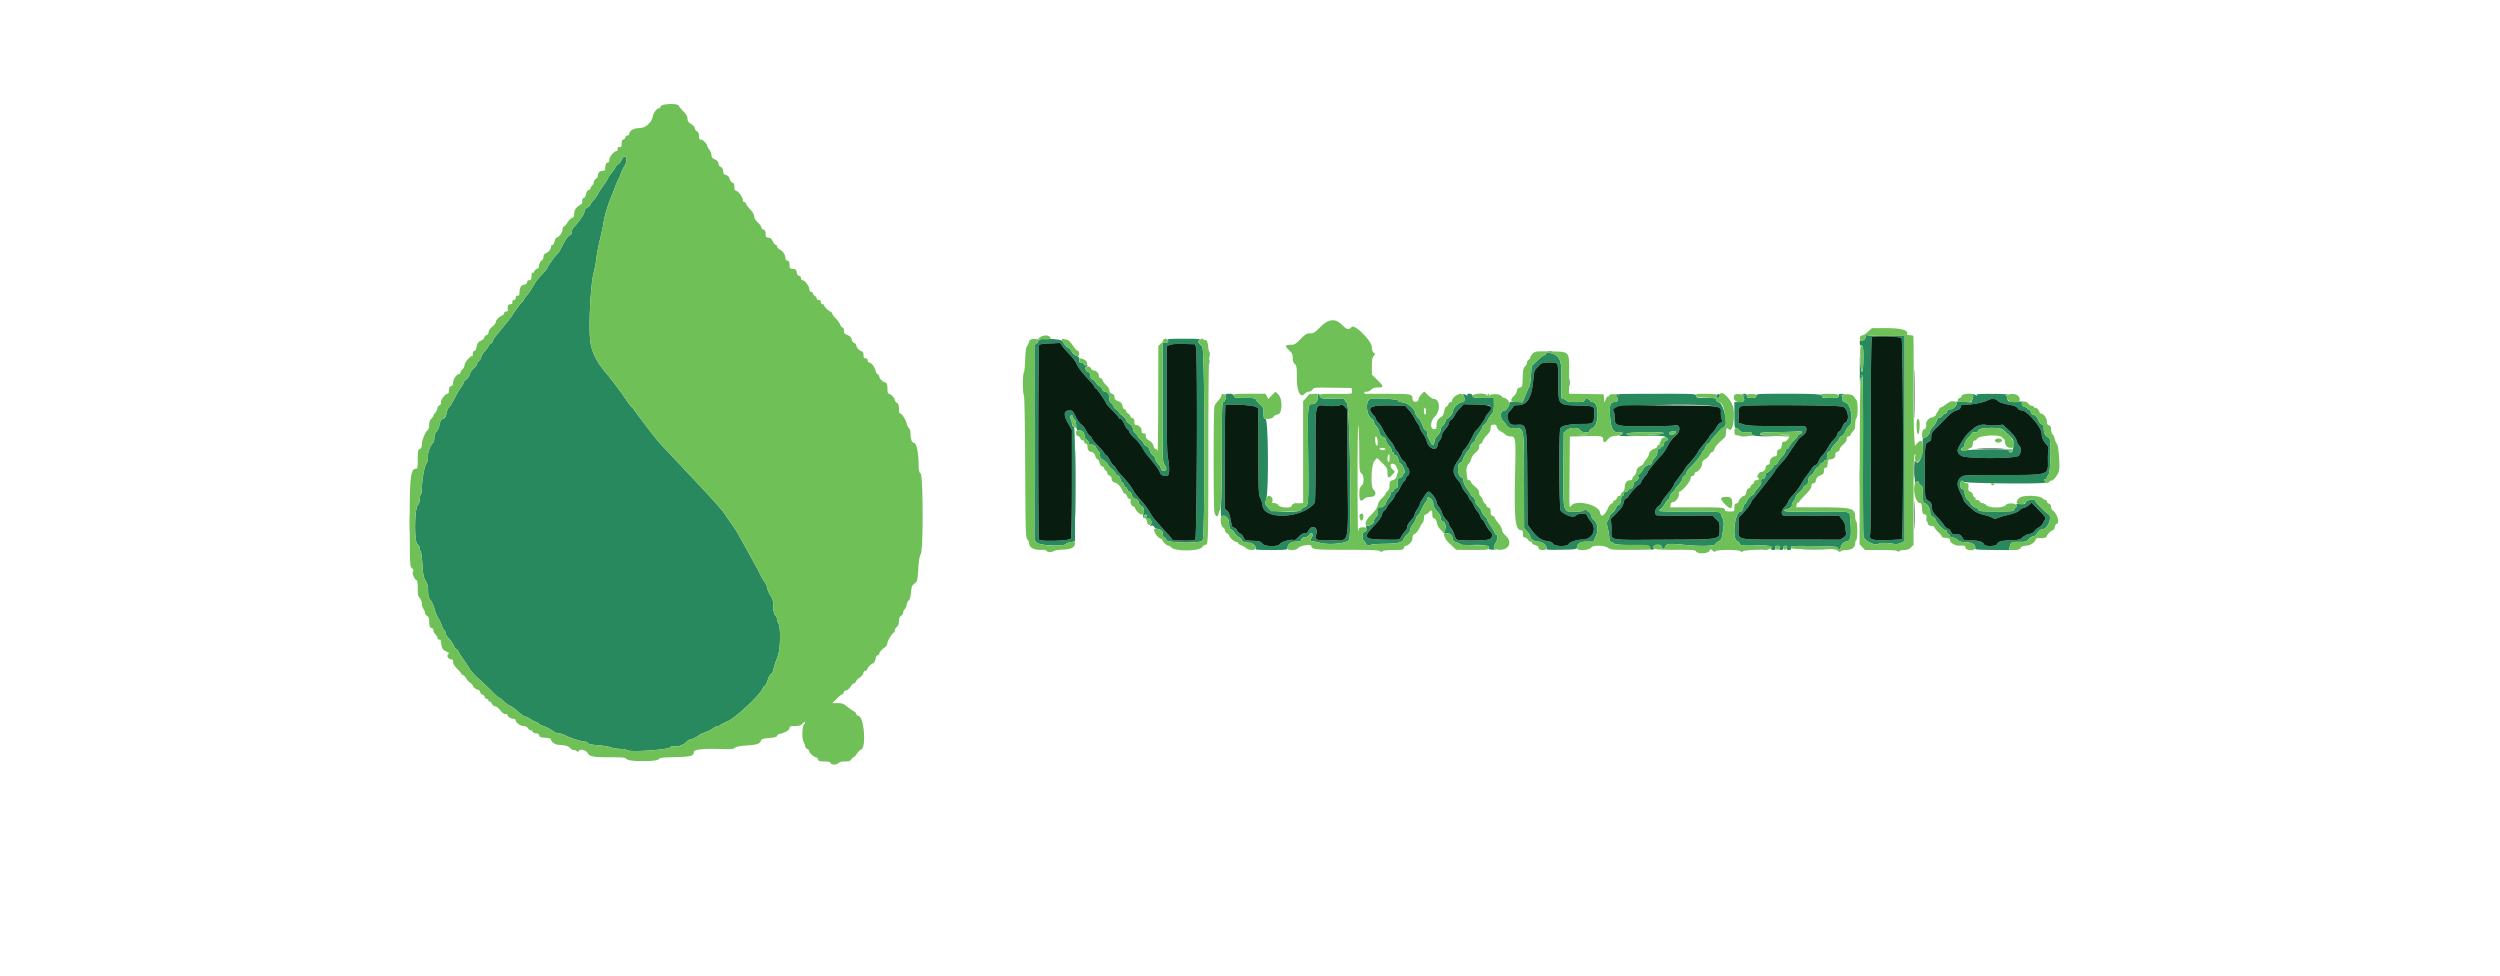 <svg xmlns="http://www.w3.org/2000/svg" width="400" height="156.113">
    <g fill-rule="evenodd">
        <path fill="#29895e"
            d="M99.451 25.583c-.156.327-.399.638-.54.692-.141.054-.374.326-.518.605-.144.278-.41.662-.59.854a3.975 3.975 0 0 0-.567.849c-.13.275-.463.8-.74 1.167-.276.367-.662.967-.856 1.333-.194.367-.53.832-.746 1.034-.217.202-.394.464-.395.583-.001.119-.226.344-.5.501-.342.194-.499.413-.499.693 0 .347-.936 1.696-1.787 2.576-.117.121-.213.405-.213.631 0 .254-.123.455-.326.53-.302.112-.748.782-1.463 2.202-.162.321-.386.659-.498.75-.331.271-1.546 1.961-1.549 2.155-.002.098-.396.591-.875 1.095-.48.504-.985 1.108-1.122 1.342-.752 1.277-.957 1.588-1.375 2.08-.252.296-.459.623-.459.725 0 .103-.064.187-.142.187-.123 0-1.277 1.53-1.774 2.354-.092.152-.559.753-1.038 1.336l-1.458 1.779c-.323.396-.588.825-.588.953s-.15.313-.333.411c-.183.098-.333.26-.333.361 0 .1-.263.472-.584.828-.321.355-.583.778-.583.941 0 .163-.15.424-.333.581-.184.157-.334.392-.334.523 0 .13-.231.431-.513.669-.283.237-.584.686-.67.997-.086.311-.342.688-.57.837-.227.149-.413.376-.413.504s-.171.445-.379.705a7.727 7.727 0 0 0-.708 1.124c-.669 1.326-1.003 1.893-1.265 2.147-.148.143-.318.568-.378.944-.082.513-.209.721-.509.835-.4.152-.479.301-.675 1.278-.058.289-.251.657-.429.818-.212.191-.324.511-.324.922 0 .346-.101.73-.224.853-.442.442-.842 1.53-.796 2.164.029.409-.072.832-.283 1.179-.329.542-.697 2.681-.697 4.057 0 .392-.075.76-.167.816-.091.057-.166.399-.166.76 0 .423-.113.77-.316.973-.537.536-.587 5.904-.059 6.274.21.147.375.437.375.66 0 .218.066.438.146.488.081.049.202.973.269 2.051.101 1.628.189 2.077.52 2.642.294.504.398.931.398 1.636 0 .754.085 1.067.404 1.486.222.292.498.905.612 1.364.114.458.374 1.096.578 1.416.204.321.458.859.564 1.195.106.337.301.702.434.812a.754.754 0 0 1 .241.508c0 .169.225.537.501.819.275.281.608.772.741 1.089.133.318.322.577.421.577.098 0 .25.169.336.375.086.207.455.788.819 1.292.364.504.815 1.192 1.002 1.528.187.336.876 1.086 1.531 1.666a46.988 46.988 0 0 1 2.122 2.014c.512.527 1.013.959 1.114.959.101 0 .405.231.674.513.269.283.714.609.989.726.275.117.886.561 1.358.987.472.425.975.774 1.118.774.143 0 .536.187.874.416.337.229.706.417.82.417.113 0 .295.107.404.238.108.131.528.351.933.488.404.138.988.444 1.297.679.309.236.762.428 1.007.428.245 0 .8.185 1.234.41.772.402 2.5.924 3.056.924.154 0 .319.101.367.225.058.152.56.261 1.559.337.81.062 1.773.22 2.14.351.367.131 1.045.242 1.508.246.463.004.921.086 1.018.183.382.383 6.669-.025 7.003-.454.125-.16.323-.212.545-.141.481.152 1.515-.205 1.974-.683.21-.219.486-.398.612-.398.254 0 1.286-.51 1.434-.71.052-.069.467-.257.923-.418.456-.161 1.043-.46 1.303-.665.261-.205.61-.373.776-.373.166 0 .342-.066.392-.147.05-.081.587-.358 1.193-.616 1.162-.493 4.898-3.934 5.467-5.034.135-.263.364-.575.506-.693.143-.119.343-.524.445-.901.101-.376.321-.78.488-.897.167-.117.351-.456.409-.754a8.58 8.58 0 0 1 .323-1.125c.119-.321.311-.846.426-1.167.355-.99.428-4.343.108-4.962-.148-.287-.27-.65-.27-.808 0-.158-.131-.432-.291-.609-.21-.232-.299-.636-.317-1.44-.02-.899-.109-1.24-.454-1.749-.236-.348-.478-.906-.537-1.24-.06-.335-.244-.758-.41-.942-.166-.183-.46-.671-.654-1.083a29.864 29.864 0 0 0-.816-1.583 400.84 400.84 0 0 1-1.034-1.877c-.313-.574-.795-1.443-1.07-1.931l-.792-1.407c-.161-.287-.648-1.018-1.084-1.625-.435-.607-.872-1.248-.972-1.423-.206-.361-2.414-2.829-4.551-5.086-.789-.834-2.097-2.221-2.907-3.083l-2.417-2.573a31.972 31.972 0 0 1-1.822-2.166c-.483-.64-1.271-1.678-1.75-2.309-.479-.63-.947-1.268-1.038-1.416a1.484 1.484 0 0 0-.358-.395c-.106-.068-.475-.555-.821-1.083-.734-1.118-2.387-3.325-3.233-4.316-1.433-1.679-2.177-3.079-2.497-4.694-.38-1.921-.074-9.23.476-11.374.176-.683.371-1.73.434-2.326.063-.596.329-1.983.592-3.083.262-1.1.524-2.338.583-2.75.126-.886.626-2.582 1.105-3.75a92.39 92.39 0 0 0 .75-1.913c.224-.594.468-1.156.541-1.25.074-.094.231-.47.349-.837.118-.367.359-.863.536-1.102.408-.552.479-1.531.118-1.606-.16-.033-.366.172-.541.541m199.052 28.281c-.003.437-.479.774-.807.571-.077-.048-.14.138-.14.413 0 .341.068.473.216.417.308-.119.421.693.362 2.611-.07 2.237-.361 2.159-.476-.126-.071-1.422-.092-1.104-.093 1.417 0 1.787.026 2.781.058 2.208.033-.573.135-1.042.228-1.042s.115-.086.05-.192c-.068-.11-.046-.148.051-.087.114.07.158 4.28.134 12.733-.019 6.945.014 12.814.075 13.041.206.769 2.002 1.609 2.46 1.151.172-.172 1.252-.144 2.562.067.239.038.689-.051 1-.198l.567-.268V53.75h-3c-1.807 0-3.049-.066-3.122-.167-.068-.091-.124.035-.125.281m5.738.234c.277.277.338 31.879.062 32.155-.063.062-1.136.133-2.386.157-2.574.05-2.863-.055-2.679-.974.056-.28.102-7.462.102-15.96.001-12.046.046-15.469.206-15.534.57-.231 4.436-.103 4.695.156m-138.256.284c.207.264.193.329-.125.552l-.36.252v31.256l.417.392c.5.469 4.257.642 4.614.212.098-.119.469-.262.824-.319l.645-.103v-9.151c0-7.98-.032-9.162-.25-9.246-.138-.053-.25-.298-.25-.545 0-.247-.083-.531-.184-.633-.129-.128-.132-.276-.012-.491.159-.284.186-.273.34.133.092.242.244.467.336.5.093.032.187.415.209.851.033.649.096.791.353.791.586 0 .958.324.958.834 0 .317.116.55.333.666.184.098.334.329.334.514 0 .184.093.322.208.307.555-.072.816.051 1 .471.111.252.297.518.413.592.117.073.212.357.212.63 0 .303.105.537.268.6.35.134 1.065.799 1.065.99 0 .081.263.367.584.635.32.267.583.577.583.688 0 .11.142.238.316.284.187.049.362.294.43.602.062.287.185.521.271.521.087 0 .229.187.316.416.087.23.227.417.31.417.083 0 .191.15.239.333.048.184.197.334.332.334.136 0 .287.212.341.481.068.344.24.531.604.658.341.118.508.288.508.515 0 .186.196.467.436.624.397.26.428.356.341 1.087-.052.441-.042.809.022.819.065.01.339.029.61.042.551.027.853.661.523 1.097-.146.191-.124.217.105.131.175-.065.343-.008.429.146.078.14.249.279.379.31.73.171.991.328 1.013.609l.042.522c.009.115.152.264.319.332.166.068.258.196.203.284-.327.529 5.196.7 5.821.181.421-.349.381-30.646-.04-31.044-.712-.673-.78-.826-.468-1.054.242-.177-.185-.214-2.481-.214-2.215 0-2.738.042-2.599.21.224.269.061.43-.433.43H186v9.561c0 9.454.004 9.566.349 10.005.399.507.319.934-.174.934-.219 0-.372-.145-.44-.418-.058-.231-.191-.475-.295-.542-.233-.151-.607-.801-.607-1.055 0-.103-.177-.326-.394-.497-.218-.171-.438-.524-.49-.784a.952.952 0 0 0-.522-.669c-.235-.107-.427-.29-.427-.408 0-.117-.225-.4-.5-.627-.275-.227-.5-.498-.5-.603 0-.104-.154-.292-.341-.418-.188-.126-.364-.442-.391-.704-.034-.32-.221-.583-.576-.808-.289-.183-.527-.457-.53-.608-.002-.151-.263-.463-.579-.692-.315-.229-.576-.505-.578-.614-.003-.108-.147-.242-.32-.297-.174-.055-.406-.317-.516-.583-.11-.265-.305-.523-.434-.572-.142-.055-.235-.328-.235-.691 0-.637-.303-1.076-.742-1.076-.147 0-.338-.188-.425-.417-.087-.229-.254-.417-.371-.418-.116 0-.39-.263-.608-.583-.219-.32-.5-.582-.625-.582-.126 0-.23-.169-.232-.375-.003-.46-.156-.7-.539-.841-.306-.112-.413-.784-.125-.784a.165.165 0 0 0 .167-.162c0-.089-.112-.118-.249-.066-.142.055-.292-.019-.351-.172-.056-.147-.244-.267-.418-.267-.173 0-.306-.056-.296-.125.085-.537-.062-.85-.445-.946-.24-.06-.574-.359-.766-.684-.188-.318-.406-.578-.485-.578-.206 0-.834-.691-.984-1.084-.136-.353-3.671-.534-3.672-.188 0 .08-.132.043-.292-.083-.266-.208-.271-.202-.057.07m3.868.826c.109.207.618.808 1.131 1.337.513.53 1.045 1.206 1.183 1.503.361.782.953 1.575 1.954 2.619.484.504.922 1.048.974 1.208.052.16.162.292.246.292.154 0 1.659 2.185 1.659 2.408 0 .066.45.563 1 1.105.55.541 1 1.06 1 1.152 0 .093.115.168.256.168.146 0 .401.338.595.792.187.435.447.851.578.925.131.073.238.229.238.347 0 .118.281.484.625.814.854.819 1.088 1.104 1.507 1.833.198.345.437.72.531.833 1.566 1.877 2.142 2.655 2.233 3.016.112.446.628.691 1.215.577.361-.071.394-1.406.074-2.97-.125-.612-.183-3.717-.175-9.34l.012-8.422.471-.208c.307-.137 1.096-.192 2.279-.161l1.808.047.107.5c.268 1.258.156 30.711-.118 30.816-.477.183-3.736.115-3.736-.079 0-.099-.297-.492-.66-.875a49.132 49.132 0 0 1-1.166-1.278c-.279-.321-.689-.788-.912-1.037-.222-.25-.616-.834-.875-1.299-.259-.464-.869-1.273-1.356-1.796-.486-.523-1.004-1.177-1.149-1.452-.373-.705-1.014-1.541-1.852-2.415-.396-.413-.829-.958-.962-1.21-.134-.252-.304-.458-.379-.458-.075 0-.34-.375-.59-.833-.249-.459-.526-.834-.615-.834-.088 0-.211-.129-.271-.287-.061-.158-.546-.724-1.079-1.258-.532-.534-.967-1.072-.967-1.195s-.113-.267-.25-.32c-.137-.052-.408-.422-.601-.82-.194-.399-.551-.86-.793-1.026-.242-.166-.655-.742-.917-1.281-.407-.833-.545-.979-.925-.979-1.003 0-1.082.631-.264 2.094l.583 1.043v8.526c0 5.558-.06 8.637-.173 8.848-.199.371-4.86.506-5.083.146-.173-.28-.151-30.984.022-31.157.084-.084.828-.178 1.652-.209s1.552-.072 1.618-.09c.065-.019.208.134.317.34m77.772 1.076c.206.04.544.04.75 0 .206-.039.037-.072-.375-.072s-.581.033-.375.072m-.292.383c0 .091-.109.166-.242.166-.134 0-.646.394-1.14.876l-.896.875-.101 1.554c-.055.855-.173 1.642-.262 1.75-.089.107-.367.71-.618 1.338l-.457 1.143-1.059-.067c-.939-.06-1.058-.034-1.058.238 0 .402-.482 1.127-.749 1.127-.642 0-.854 1.006-.331 1.571.234.252.544.64.689.86.208.319.407.402.96.402 1.863 0 1.75-.535 1.771 8.419l.018 7.587.488.534c.268.294.487.63.487.747 0 .426.657.88 1.273.88.67 0 1.487.683 1.324 1.107-.075.197.309.227 2.363.189 2.303-.044 2.457-.067 2.514-.38.126-.69.521-.916 1.6-.916h1.022l.414-.897c.449-.971.256-2.265-.392-2.628-.142-.079-.309-.374-.37-.654-.062-.281-.237-.557-.388-.614a1.3 1.3 0 0 1-.479-.364c-.183-.234-.204-.233-.209.013-.004.22-.238.287-1.213.345-2.274.135-2.2.376-2.141-6.946l.045-5.661.411-.381c.559-.518 1.958-.547 2.226-.047.217.405 1.5.493 1.5.104 0-.126.208-.316.461-.421 1.074-.445 1.108-4.183.038-4.183-.188 0-.386-.112-.438-.25-.053-.137-.276-.25-.495-.25-.244 0-.399.098-.399.25 0 .202-.258.25-1.321.25-.953 0-1.392-.069-1.572-.25-.137-.137-.368-.25-.512-.25-.299 0-.297.013-.263-2.781.033-2.74-.089-3.45-.698-4.059-.495-.495-1.801-.732-1.801-.326m1.8 1.533c.14.139.2 1.036.2 2.963 0 3.774-.139 3.628 3.563 3.74 2.276.07 2.229.036 2.164 1.546-.059 1.369-.073 1.378-2.143 1.384-1.74.006-3.001.267-3.26.677-.249.393-.2 12.873.051 13.183.553.679 2.004 1.206 2.356.854.514-.514 1.936-.475 1.936.054 0 .11.262.515.583.899.994 1.19.195 2.829-1.382 2.836-.862.003-2.04.383-2.227.717-.247.44-2.231.402-2.471-.048-.125-.232-.429-.361-1.046-.443-.923-.123-1.659-.699-2.618-2.05l-.422-.595-.049-7.474c-.056-8.688-.034-8.586-1.765-8.467-.751.051-1.061-.115-1.256-.674-.278-.797-.222-1.081.32-1.635.275-.282.5-.584.5-.673 0-.088.296-.161.658-.161 1.505 0 2.236-1.147 2.484-3.892.126-1.396.208-1.701.545-2.034.218-.215.493-.507.611-.649.266-.32 2.361-.365 2.668-.058m1.919 3.05c.001.55.032.755.069.455a4.447 4.447 0 0 0-.002-1c-.038-.25-.068-.005-.067.545m-54.966 1.921c.172.279-.093 1.162-.349 1.162-.201 0-.237 1.025-.239 6.709-.001 3.689-.05 7.816-.109 9.171-.095 2.198-.079 2.452.155 2.362.576-.221 1.123.402 1.123 1.278 0 .578.066.814.228.814.126 0 .406.258.622.574.217.316.564.652.772.746.208.095.378.278.378.407 0 .248.478.43 1.166.443.551.01 1.198.555 1.066.898-.09.235.192.265 2.5.265 2.227 0 2.601-.037 2.601-.256 0-.661.514-1.077 1.333-1.077.655 0 .81-.059.882-.334.058-.222.227-.333.507-.333.255 0 .556-.172.764-.436.403-.513.73-.114.374.456-.278.444-.242.56.182.591.206.015.712.121 1.125.235 1.41.39 4.203.129 4.672-.436.466-.561.145-21.614-.334-21.96a1.228 1.228 0 0 1-.378-.472c-.086-.23-.316-.261-1.489-.201-1.817.094-2.471-.026-2.471-.451 0-.179-.075-.326-.167-.326-.092 0-.167.273-.167.607 0 .63-.338 1.044-.863 1.054-.749.015-.75.034-.669 7.972.084 8.248.085 8.236-.62 8.528-.27.111-.531.308-.58.438-.173.449-4.6.323-5.019-.144-.737-.818-.747-.847-.498-1.546.427-1.199.352-12.747-.084-12.861-.28-.073-.333-.227-.333-.967 0-.788-.058-.931-.554-1.366-.304-.267-.602-.612-.661-.767-.092-.238-.364-.281-1.769-.281-1.514 0-1.67-.03-1.766-.334-.083-.26-.253-.333-.771-.333-.412 0-.625.065-.56.171m38.036.051c.29.402.252 1.111-.059 1.111-.587 0-1.563.843-1.563 1.35 0 .421-.695 1.317-1.022 1.317-.06 0-.159.203-.222.451-.062.248-.258.552-.434.676-.177.124-.322.414-.322.645 0 .245-.209.629-.5.92-.327.328-.5.668-.5.987 0 .542-.392.678-.567.196a5.37 5.37 0 0 0-.35-.708 2.063 2.063 0 0 1-.247-.875c-.002-.284-.093-.459-.239-.459-.135 0-.352-.347-.505-.807-.148-.444-.454-.969-.68-1.166-.227-.197-.414-.49-.417-.651-.011-.664-1.208-1.736-2.043-1.831-.492-.055-.785-.17-.785-.307 0-.203-3.562-.426-4.334-.271-.925.186-.779 2.648.193 3.255.169.105.307.32.307.477 0 .156.188.486.417.734.229.247.417.614.417.816 0 .385.469.918.809.918.109 0 .243.22.297.488.053.269.277.657.495.863.219.205.399.511.399.678 0 .167.075.304.166.304.092 0 .167.104.167.231s.14.267.311.312c.2.052.351.297.424.686.062.332.204.607.314.609.272.006.875 1.334.67 1.472-.088.059-.209.24-.269.403-.06.162-.278.358-.483.434-.32.118-.367.241-.324.841.043.595-.003.717-.296.794-.191.05-.347.194-.347.321s-.113.231-.25.231c-.139 0-.25.148-.25.333 0 .183-.142.476-.316.65-.174.174-.367.544-.428.822-.109.496-.837.87-1.226.63-.08-.05-.115.216-.077.59.053.53-.008.752-.276 1.001-.189.176-.344.486-.344.689 0 .392-.84.903-1.16.705-.106-.065-.132.078-.07.388.08.401.034.512-.252.603-.427.135-.492 1.091-.101 1.482.137.137.25.321.25.409 0 .228.532.335.919.184.182-.071 1.151-.135 2.153-.141 2.057-.014 2.893-.232 3.034-.792.052-.207.311-.547.576-.756.265-.21.482-.544.483-.743.001-.199.178-.574.393-.833.215-.259.442-.678.503-.93.062-.252.183-.458.271-.458.087 0 .351-.42.586-.934s.537-1.045.671-1.179c.134-.134.244-.347.244-.472 0-.39.267-.418.642-.069.213.199.358.537.358.835 0 .348.179.686.584 1.103.382.394.583.76.583 1.064 0 .316.105.496.333.569.427.135.571.718.364 1.469-.134.484-.121.575.07.501.532-.204 1.026.098 1.138.695.061.321.202.585.313.585.112 0 .489.153.838.34.524.281.806.321 1.613.229 1.534-.173 3.201.052 3.085.417-.078.246.019.293.618.3.391.005.58-.026.42-.068-.383-.1-.369-.403.054-1.12.337-.569.323-1.265-.024-1.265-.085 0-.155-.094-.155-.209 0-.115-.263-.578-.584-1.029-.321-.451-.583-.92-.583-1.042s-.181-.38-.403-.573c-.222-.193-.45-.535-.506-.76-.057-.226-.325-.627-.597-.893-.287-.28-.494-.657-.494-.899 0-.246-.137-.49-.333-.595-.184-.098-.334-.255-.334-.349 0-.094-.262-.515-.583-.935-.362-.474-.583-.95-.583-1.256 0-.352-.095-.516-.335-.579-.629-.164-.771-2.174-.165-2.333.183-.048.333-.157.333-.243 0-.339.671-1.604.896-1.691.132-.05.29-.322.352-.604s.256-.59.432-.684c.176-.094.32-.268.32-.386s.262-.584.583-1.035c.321-.451.584-.91.584-1.02 0-.11.144-.301.321-.424.177-.124.416-.447.531-.718a4.06 4.06 0 0 1 .582-.91c.367-.412.451-.825.417-2.041l-.018-.625h-1.647c-1.507 0-1.655-.029-1.735-.334-.059-.227-.227-.333-.529-.333-.292 0-.402.065-.323.192.081.132.045.147-.115.047-.369-.23-.69-.24-.529-.017m24.442.09c.466.515.35 1.021-.235 1.021-.69 0-.837.466-.72 2.283.126 1.959.545 2.691 1.479 2.582.679-.08.691.186.02.485-.234.103.895.128 3.256.07 2.574-.063 3.738-.033 4.042.106.466.212.582.641.173.641-.149 0-.295.207-.354.5-.055.275-.203.5-.329.5s-.229.075-.229.167c0 .091-.113.166-.25.166-.169 0-.25.17-.25.523 0 .343-.143.655-.417.909-.229.212-.417.531-.417.708 0 .234-.153.352-.553.427-.424.08-.644.263-.934.78-.209.372-.542.742-.738.821-.197.08-.264.149-.15.155.373.019.22.619-.208.814-.286.13-.417.323-.417.614 0 .299-.122.471-.416.583-.229.087-.417.235-.417.329 0 .094-.15.171-.333.171-.223 0-.334.111-.334.333 0 .183-.093.315-.208.292-.134-.027-.226.207-.259.658-.037.508-.136.727-.361.798-.171.055-.386.315-.478.58a1.764 1.764 0 0 1-.597.762c-.237.155-.43.406-.43.559 0 .152-.106.428-.236.614-.203.289-.203.475-.003 1.328.129.546.235 1.231.236 1.523.002.403.093.558.378.647.206.065.42.187.475.273.056.086 1.331.17 2.834.186 2.615.029 2.732.044 2.724.363-.006.235.107.341.382.358.311.02.382-.05.343-.333-.072-.524 1.111-.634 1.246-.117.114.436.401.441.538.009.155-.491.765-.571 2.733-.358 2.652.288 5.169.257 5.292-.065.054-.141.304-.362.556-.492.469-.243.472-.252.783-2.463a2.15 2.15 0 0 0-.18-1.191c-.147-.311-.268-.639-.268-.73 0-.332-.639-.377-5.21-.362-4.736.015-5.072-.01-4.489-.322.182-.097.529-.515.772-.93.243-.414.513-.754.601-.754.088 0 .16-.15.16-.334 0-.184.187-.498.416-.697.23-.199.417-.422.417-.496 0-.073.262-.404.583-.734.321-.33.584-.744.584-.918 0-.175.15-.412.333-.526.183-.115.333-.328.333-.475 0-.146.244-.504.542-.795 1.062-1.037 1.958-2.196 1.958-2.532 0-.088.07-.159.156-.159s.251-.263.367-.584c.116-.321.311-.583.433-.583s.268-.123.326-.272c.096-.249.287-.48 1.556-1.869.232-.254.544-.508.692-.565.747-.287-.136-3.961-.952-3.961-.113 0-.245-.15-.293-.333-.079-.303-.227-.333-1.618-.333-1.396 0-1.539-.03-1.619-.337-.087-.331-.202-.337-6.587-.326-6.226.01-6.488.023-6.23.308m16.125-.088c-.204.245-.09.443.255.443.123 0 .223-.15.223-.334 0-.384-.21-.432-.478-.109m4.228-.057c.183.078.237.148.119.155-.15.008-.169.1-.064.303.257.501.042.708-.736.708h-.736v2.084c0 1.877.029 2.083.293 2.083.162 0 .387.15.502.333.168.27.388.334 1.151.334.519 0 .896.046.84.103-.531.531 1.505.689 5.047.394 1.222-.102.99-.113-1.017-.048-2.252.072-2.614.049-2.701-.176-.087-.228.277-.265 3.018-.308 1.714-.027 3.22-.086 3.346-.132a.24.24 0 0 1 .309.136c.046.124-.072.259-.27.311-.193.051-.351.155-.351.232 0 .078-.294.441-.654.807-.359.367-.701.82-.761 1.007-.059.187-.215.34-.347.34-.131 0-.238.156-.238.346 0 .191-.232.578-.515.861-.283.283-.581.69-.662.904-.082.214-.263.389-.403.389-.139 0-.254.087-.254.194 0 .205-.972 1.14-1.185 1.14-.069 0-.15.206-.179.458-.036.317-.16.474-.403.508-.263.038-.332.143-.279.424.05.259-.111.573-.524 1.024-.328.358-.596.737-.596.841 0 .105-.188.277-.418.382-.23.104-.544.454-.698.776-.154.323-.337.587-.408.587-.07 0-.177.262-.237.583-.075.4-.2.583-.399.583-.939 0-1.442 4.356-.549 4.748.207.091.375.258.375.372 0 .275.521.374 1.834.349 2.83-.055 3.364.005 3.25.365-.087.272-.03.333.306.333.33 0 .395-.066.325-.333-.07-.269-.005-.334.334-.334.338 0 .403.065.333.334-.067.255-.005.333.266.333.241 0 .352-.105.352-.333 0-.226.111-.334.345-.334.269 0 .321.074.239.334-.087.272-.03.333.306.333.332 0 .395-.066.324-.337-.086-.331-.028-.335 3.724-.291 2.772.032 3.802.097 3.776.237-.02.106.074.235.208.287.158.06.245-.01.245-.197 0-.439.478-1.032.831-1.032.839 0 .983-1.002.628-4.374-.046-.443-.616-.485-5.751-.428-3.683.04-4.708.006-4.708-.157 0-.114.104-.208.231-.208.417 0 1.046-.418.971-.644-.041-.122.085-.437.279-.699.194-.262.352-.574.352-.693s.263-.435.584-.702c.32-.268.583-.588.583-.713 0-.124.131-.275.292-.334.397-.146.536-.383.539-.919a.843.843 0 0 1 .402-.717c.22-.144.491-.481.601-.748.111-.268.344-.532.517-.587.174-.055.316-.202.316-.327s.15-.275.333-.334c.183-.058.333-.175.333-.261 0-.085.113-.155.25-.155.18 0 .25-.184.25-.656 0-.509.075-.679.334-.761.183-.058.333-.216.333-.351 0-.135.3-.557.667-.939.366-.382.666-.773.666-.871 0-.097.169-.251.375-.341.207-.091.455-.41.552-.71.096-.3.34-.66.541-.801.916-.642.323-3.904-.71-3.904-.239 0-.336-.285-.27-.791a.2.2 0 0 0-.189-.225c-.118-.009-.028-.077.201-.15.395-.127.389-.135-.125-.15-.436-.014-.541.048-.541.316 0 .306-.111.334-1.361.334-.749 0-1.315-.047-1.258-.104.468-.468-.45-.563-5.453-.563-4.984 0-5.095.007-5.095.333 0 .284-.111.334-.75.334s-.75-.05-.75-.334c0-.255-.107-.33-.458-.321-.406.01-.421.028-.125.155m36.708.025c.114.114.108.333-.02.675l-.188.506-1.417-.075c-.779-.042-1.29-.047-1.134-.01.566.133-.167 1.212-.824 1.212-.266 0-.437.115-.494.333-.048.184-.186.334-.308.334s-.319.14-.439.311c-.209.298-.306.355-.603.355-.075 0-.238.261-.363.579-.125.318-.401.73-.614.916-.213.185-.39.468-.393.629-.008.392-.526.992-.924 1.07-.292.057-.315.188-.262 1.488.063 1.525-.793 3.154-1.163 2.213-.067-.171-.126.589-.131 1.689-.005 1.1.046 1.925.113 1.833.185-.252.539-.278.539-.04 0 .115.15.303.333.418.288.18.334.389.334 1.54 0 .953.059 1.333.208 1.335.427.006.958.782.958 1.4 0 .484.08.635.396.756a.9.9 0 0 1 .496.549c.121.484 1.197 1.625 1.533 1.625.133 0 .242.115.242.256 0 .14.112.298.25.351.137.052.25.2.25.328 0 .136.172.232.417.232.229 0 .579.163.778.361.276.277.582.368 1.304.388 1.01.028 1.638.415 1.535.947-.047.245.237.277 2.687.296l2.74.021.108-.581c.126-.671.313-.755 1.642-.735.832.012 1.014-.045 1.367-.425.223-.241.543-.439.711-.439.167 0 .414-.159.549-.353.417-.602.674-.813.987-.813.823 0 1.599-2.019.926-2.408-.466-.268-2.084-1.888-2.084-2.085 0-.367-1.454-.201-1.553.177-.079.302-.194.343-.827.292-.632-.051-.724-.019-.658.232.042.16.002.292-.09.292s-.206.15-.254.333c-.083.316-.227.333-2.847.333-2.589 0-2.771-.02-2.938-.333-.098-.183-.32-.333-.492-.333-.179 0-.469-.251-.675-.584-.198-.321-.417-.583-.487-.583-.187 0-.513-.791-.513-1.247 0-.251-.122-.436-.333-.503-.247-.078-.333-.252-.333-.668 0-.652.206-.853.504-.493.214.258 12.804.381 13.057.127.056-.056.019-.203-.083-.326-.143-.171-.123-.223.085-.223.148 0 .27-.104.27-.23s.101-.313.224-.416c.424-.351.51-6.021.092-6.021-.394 0-.816-.698-.816-1.349 0-.538-.069-.7-.328-.768-.18-.047-.378-.246-.441-.443-.178-.564-.623-1.096-.921-1.101-.151-.003-.321-.193-.378-.422-.058-.229-.216-.417-.352-.417-.136 0-.247-.067-.247-.149 0-.081-.187-.195-.416-.253-.431-.108-.591-.679-.225-.801.105-.035-.401-.06-1.125-.055-1.315.008-1.317.007-1.37-.45-.029-.252-.141-.466-.25-.475-.108-.009-.009-.077.22-.15.248-.08-.681-.14-2.302-.15-2.016-.013-2.687.033-2.599.175.081.132.045.147-.115.047-.35-.219-.731-.253-.526-.047m4.005.902c.146.262.809.483 2.197.731.469.084.83.263.978.487a.836.836 0 0 0 .689.355c.842 0 3.173 2.725 3.173 3.709 0 .62.241 1.174.747 1.721.307.33.407.576.332.813-.059.187-.096.954-.082 1.705.045 2.463.287 2.385-7.416 2.385-5.827 0-6.051.012-6.469.341-.695.546-.733 1.284-.128 2.432.283.538.515 1.074.515 1.192.001.225.952 1.189 1.8 1.824.274.205.941.476 1.482.603.541.126 1.147.331 1.348.456.305.191.451.192.909.003.3-.123.957-.319 1.462-.436 1.192-.275 1.714-.488 1.976-.804.118-.141.419-.301.67-.357.252-.055.634-.266.851-.469l.393-.369.846.865c1.426 1.455 1.505 1.569 1.288 1.869a4.218 4.218 0 0 0-.351.634c-.087.202-.385.484-.661.626-.276.143-.581.406-.676.585-.102.189-.432.37-.797.435a2.518 2.518 0 0 0-1.082.539c-.394.368-.631.435-1.667.469-1.721.058-2.254.185-2.376.568-.135.428-1.982.493-2.142.075-.152-.397-.928-.619-2.106-.604-1.033.013-1.096-.009-1.367-.482-.242-.421-.385-.495-.962-.495-.564 0-.705-.068-.832-.402-.084-.222-.309-.452-.5-.513s-.477-.307-.634-.548c-.279-.426-.437-.612-1.434-1.701-.344-.377-.488-.716-.512-1.211-.022-.452-.134-.748-.327-.865-.825-.497-.787-.27-.787-4.682 0-4.516.012-4.611.615-4.885.325-.148.407-.31.407-.803 0-.474.125-.74.542-1.153a212.21 212.21 0 0 0 1.702-1.723c.802-.82 1.353-1.239 1.781-1.354.449-.121.634-.269.672-.538.048-.339.149-.373 1.136-.388 1.006-.015 2.752-.405 3.334-.745.415-.242 1.304-.178 1.463.105m-118.672 1.013.375.234.006 6.871c.005 6.443.026 6.913.328 7.538.177.367.324.824.327 1.016.041 2.507 6.45 2.24 8.38-.349.069-.092.122-3.541.119-7.664-.007-8.742-.197-7.976 1.934-7.812.817.063 1.57.034 1.871-.07.44-.154.551-.126.877.222l.374.397.07 10.13c.084 12.076.395 10.766-2.574 10.843-2.496.064-2.732-.037-2.422-1.046.333-1.086-.787-1.536-1.258-.504-.134.295-.323.42-.631.42-.291 0-.624.202-.99.602-.303.33-.633.55-.733.488-.332-.205-2 .244-2.184.589-.274.512-2.519.473-2.866-.049-.211-.319-.427-.38-1.535-.436-1.233-.062-1.297-.085-1.45-.523-.087-.252-.337-.539-.553-.638-.217-.098-.441-.325-.497-.505a.692.692 0 0 0-.431-.411c-.362-.094-.375-.125-.633-1.501-.12-.639-.305-1.068-.545-1.262l-.363-.294.012-8.195c.007-4.507.058-8.268.113-8.357.156-.252 4.422-.02 4.879.266m37.34-.212c.323.199.235.707-.215 1.241-.229.273-.416.552-.416.621 0 .21-1.163 1.891-1.404 2.029-.125.072-.353.393-.506.714-.571 1.194-1.089 2.057-1.418 2.364-.187.174-.339.417-.339.54 0 .123-.338.717-.75 1.319-.955 1.395-.906 2.061.244 3.36.163.184.341.527.397.763.055.236.328.667.605.957.277.29.504.631.504.758 0 .128.123.333.273.458.15.124.402.528.56.898.159.369.407.77.552.89.146.121.349.476.453.79.103.313.261.57.351.57.09 0 .305.32.478.712.174.393.508.894.743 1.114.455.428.439.92-.042 1.272-.355.259-4.995.309-5.299.056-.128-.106-.309-.473-.4-.814-.092-.342-.318-.794-.502-1.006-.183-.212-.334-.51-.334-.662 0-.152-.221-.489-.492-.748-.27-.259-.542-.704-.604-.989-.063-.285-.291-.731-.509-.99-.217-.259-.395-.636-.395-.837 0-.431-.92-1.608-1.258-1.608-.129 0-.359.206-.512.458-.152.252-.417.662-.587.91-.17.248-.309.552-.309.676 0 .123-.188.478-.417.789-.229.311-.417.703-.417.871 0 .169-.262.569-.583.89-.346.346-.583.748-.583.988 0 .223-.139.539-.308.703-.169.164-.447.542-.619.84-.368.638-.121.59-2.823.548-3.196-.05-3.388-.318-1.585-2.204.783-.819 1.2-1.399 1.269-1.766.058-.3.241-.619.407-.708.167-.089.355-.33.419-.537.064-.206.318-.562.565-.792a3.2 3.2 0 0 0 .665-.958c.119-.298.277-.542.351-.542.074 0 .33-.412.568-.916.239-.505.505-.917.592-.917.088 0 .205-.182.261-.405.055-.222.207-.445.336-.494.312-.12.301-1.005-.015-1.268a.748.748 0 0 1-.25-.501c0-.161-.172-.407-.383-.545-.211-.138-.522-.559-.692-.936-.17-.376-.363-.684-.43-.684s-.22-.244-.34-.542c-.12-.298-.353-.692-.518-.875a10.124 10.124 0 0 1-1.446-2.167c-.173-.366-.474-.809-.669-.984-.196-.174-.355-.414-.355-.533 0-.118-.188-.418-.417-.665-1.122-1.211-.521-1.573 2.53-1.525l2.53.041.603.666c.331.367.72.928.863 1.248.144.319.403.76.576.98.173.22.315.504.315.63s.22.532.489.903c.268.372.539.915.601 1.207.267 1.263 1.743 1.778 1.743.608 0-.151.15-.448.333-.659.184-.211.334-.56.334-.775 0-.215.262-.681.583-1.036.321-.356.583-.803.583-.995 0-.192.156-.432.347-.535.191-.102.44-.407.554-.677.114-.271.486-.786.827-1.146l.62-.654 1.957.044c1.077.024 2.048.1 2.16.169m36.685.339c.242.22.35.519.35.969 0 .359.081.803.179.987.151.28.122.35-.174.427-.194.051-.492.364-.663.696-.17.332-.504.785-.742 1.008-.238.222-.433.468-.433.546 0 .079-.413.629-.917 1.224-.504.594-.916 1.15-.916 1.234 0 .148-.974 1.393-1.635 2.092a3.957 3.957 0 0 0-.532.75c-.119.229-.265.454-.325.5-.059.045-.289.345-.511.666-.222.321-.499.683-.617.804-.117.121-.214.32-.214.443s-.45.762-1 1.42c-.55.658-1 1.297-1 1.42s-.225.384-.5.58c-.522.372-.699 1.19-.31 1.431.105.065 2.165.102 4.579.083l4.388-.035.586.586c.551.55.585.648.559 1.591-.048 1.745.49 1.643-8.945 1.696-9.185.051-8.35.214-8.354-1.63-.002-.657-.045-1.306-.097-1.441-.052-.136.028-.348.178-.472.151-.124.399-.361.553-.526.154-.165.49-.518.748-.784.257-.266.51-.747.562-1.07.061-.372.21-.623.408-.686.171-.054.312-.166.312-.249 0-.218 1.518-1.901 1.771-1.963.117-.029.264-.216.327-.417.062-.2.329-.61.591-.911.263-.302.478-.616.478-.7 0-.165 1.275-1.731 2.174-2.67.307-.321.758-1 1.003-1.51.266-.552.72-1.144 1.125-1.465 1.057-.838.95-2.119-.149-1.77-.165.052-2.18.104-4.478.115-4.884.023-5.009-.015-5.009-1.532 0-.424-.083-.855-.186-.957-.9-.9 15.844-1.378 16.836-.48m19.899-.154c.827.345 1.106 2.243.372 2.525-.126.048-.342.372-.481.72-.139.347-.37.677-.513.731a.446.446 0 0 0-.26.389c0 .159-.234.53-.52.825-.285.295-.604.677-.708.849-.104.173-.339.568-.522.878-.183.31-.503.728-.71.928a2.713 2.713 0 0 0-.555.88c-.099.283-.325.561-.503.617-.178.057-.45.304-.604.549-.154.245-.453.671-.665.946-.555.722-.597.784-.949 1.421-.37.67-.995 1.495-1.616 2.136-.239.247-.493.632-.564.856-.071.224-.346.624-.612.89-.433.434-.515.911-.214 1.253.027.031 2.062.048 4.521.037l4.471-.019.5.629c.351.442.506.829.521 1.297.012.366.07.782.13.923.072.171-.063.383-.398.632l-.506.374-7.957-.008c-9.245-.009-8.373.203-8.373-2.033v-1.464l.83-.87c.456-.479.955-1.137 1.108-1.462.153-.326.333-.63.4-.676.068-.046.621-.721 1.229-1.5.608-.779 1.317-1.679 1.576-2 .258-.321.564-.76.679-.977.116-.217.548-.753.961-1.19.413-.438.837-.942.942-1.12.105-.178.491-.758.858-1.288.367-.531.79-1.15.941-1.377.151-.228.507-.555.792-.728.526-.32.737-1.164.351-1.403-.092-.056-2.167-.096-4.611-.089-3.678.012-4.585-.032-5.257-.256l-.813-.27.049-1.274c.048-1.268.051-1.276.548-1.382 1.157-.246 15.516-.157 16.132.101m22.125 2.888c-.557.056-1.242.513-2.227 1.485-.42.415-.653.769-1.415 2.155-.296.537-.116 1.003.522 1.352.839.459 8.583.436 9.095-.027.415-.375.473-1.291.103-1.599-.137-.113-.325-.486-.417-.828-.113-.419-.495-.934-1.179-1.586l-1.012-.966-1.077.1c-.591.056-1.242.046-1.446-.022-.204-.068-.63-.097-.947-.064m3.479.785c.145.138.587.555.981.925.708.663.717.687.667 1.664-.049.964-.389 1.356-.716.827-.06-.097.023-.126.198-.071.281.088.281.081.012-.092-.322-.207-6.308-.147-7.253.073-.574.133-.823-.269-.292-.473.138-.052.25-.289.25-.526 0-.266.223-.659.584-1.03.32-.331.583-.665.583-.742 0-.078.22-.141.489-.141.342 0 .52-.1.594-.334.141-.442 3.453-.511 3.903-.08m-52.415.576c-.24.24-.941.283-1.019.063-.087-.244.809-.569 1.023-.371.1.092.099.205-.004.308m-1.837-.021c.048.078-.866.19-2.032.249-3.259.166-3.819.146-3.929-.14-.108-.282 5.788-.39 5.961-.109m-13.442.313c.298.037.785.037 1.083 0 .298-.037.054-.068-.542-.068-.596 0-.839.031-.541.068m25.604.054c-.191.068-.006.118.479.129.435.009.792-.009.792-.041 0-.126-.975-.193-1.271-.088m19.17 6.742c0 1.283.026 1.786.058 1.117.032-.668.031-1.718-.001-2.333-.032-.615-.058-.068-.057 1.216m-232.002 7.25c0 1.146.027 1.614.059 1.041.033-.573.033-1.51 0-2.083-.032-.573-.059-.104-.059 1.042M183.5 82.472c0 .217-.198.362-.359.262-.173-.107-.024-.401.202-.401.086 0 .157.063.157.139m98.625 5.479c.206.04.544.04.75 0 .206-.04.037-.072-.375-.072-.413 0-.581.032-.375.072m6.417.007c.985.029 2.598.029 3.583 0 .985-.03.179-.054-1.792-.054s-2.777.024-1.791.054" />
        <path fill="#091c10"
            d="M299.546 53.942c-.16.065-.205 3.488-.206 15.534 0 8.498-.046 15.68-.102 15.96-.184.919.105 1.024 2.679.974 1.25-.024 2.323-.095 2.386-.157.276-.276.215-31.878-.062-32.155-.259-.259-4.125-.387-4.695-.156m-131.628 1.016c-.824.031-1.568.125-1.652.209-.173.173-.195 30.877-.022 31.157.223.36 4.884.225 5.083-.146.113-.211.173-3.29.173-8.848v-8.526l-.583-1.043c-.818-1.463-.739-2.094.264-2.094.38 0 .518.146.925.979.262.539.675 1.115.917 1.281.242.166.599.627.793 1.026.193.398.464.768.601.82.137.053.25.197.25.32s.435.661.967 1.195c.533.534 1.018 1.1 1.079 1.258.06.158.183.287.271.287.089 0 .366.375.615.834.25.458.515.833.59.833.075 0 .245.206.379.458.133.252.566.797.962 1.21.838.874 1.479 1.71 1.852 2.415.145.275.663.929 1.149 1.452.487.523 1.097 1.332 1.356 1.796.259.465.653 1.049.875 1.299.223.249.633.716.912 1.037.279.32.803.896 1.166 1.278.363.383.66.776.66.875 0 .194 3.259.262 3.736.079.274-.105.386-29.558.118-30.816l-.107-.5-1.808-.047c-1.183-.031-1.972.024-2.279.161l-.471.208-.012 8.422c-.008 5.623.05 8.728.175 9.34.32 1.564.287 2.899-.074 2.97-.587.114-1.103-.131-1.215-.577-.091-.361-.667-1.139-2.233-3.016-.094-.113-.333-.488-.531-.833-.419-.729-.653-1.014-1.507-1.833-.344-.33-.625-.696-.625-.814s-.107-.274-.238-.347c-.131-.074-.391-.49-.578-.925-.194-.454-.449-.792-.595-.792-.141 0-.256-.075-.256-.168 0-.092-.45-.611-1-1.152-.55-.542-1-1.039-1-1.105 0-.223-1.505-2.408-1.659-2.408-.084 0-.194-.132-.246-.292-.052-.16-.49-.704-.974-1.208-1.001-1.044-1.593-1.837-1.954-2.619-.138-.297-.67-.973-1.183-1.503-.513-.529-1.022-1.13-1.131-1.337-.109-.206-.252-.359-.317-.34-.066.018-.794.059-1.618.09M306.242 63c0 3.529.022 4.973.049 3.208.027-1.764.027-4.652 0-6.416-.027-1.765-.049-.321-.049 3.208m-112.867-5.083c.002.366.036.497.076.289.04-.207.039-.507-.003-.666-.042-.16-.074.01-.073.377m53.09.341c-.118.142-.393.434-.611.649-.337.333-.419.638-.545 2.034-.248 2.745-.979 3.892-2.484 3.892-.362 0-.658.073-.658.161 0 .089-.225.391-.5.673-.542.554-.598.838-.32 1.635.195.559.505.725 1.256.674 1.731-.119 1.709-.221 1.765 8.467l.049 7.474.422.595c.959 1.351 1.695 1.927 2.618 2.05.617.082.921.211 1.046.443.24.45 2.224.488 2.471.048.187-.334 1.365-.714 2.227-.717 1.577-.007 2.376-1.646 1.382-2.836-.321-.384-.583-.789-.583-.899 0-.529-1.422-.568-1.936-.054-.352.352-1.803-.175-2.356-.854-.251-.31-.3-12.79-.051-13.183.259-.41 1.52-.671 3.26-.677 2.07-.006 2.084-.015 2.143-1.384.065-1.51.112-1.476-2.164-1.546-3.702-.112-3.563.034-3.563-3.74 0-1.927-.06-2.824-.2-2.963-.307-.307-2.402-.262-2.668.058m71.702 5.731c-.582.34-2.328.73-3.334.745-.987.015-1.088.049-1.136.388-.038.269-.223.417-.672.538-.428.115-.979.534-1.781 1.354a212.21 212.21 0 0 1-1.702 1.723c-.417.413-.542.679-.542 1.153 0 .493-.082.655-.407.803-.603.274-.615.369-.615 4.885 0 4.412-.038 4.185.787 4.682.193.117.305.413.327.865.024.495.168.834.512 1.211.997 1.089 1.155 1.275 1.434 1.701.157.241.443.487.634.548.191.061.416.291.5.513.127.334.268.402.832.402.577 0 .72.074.962.495.271.473.334.495 1.367.482 1.178-.015 1.954.207 2.106.604.16.418 2.007.353 2.142-.075.122-.383.655-.51 2.376-.568 1.036-.034 1.273-.101 1.667-.469.253-.236.74-.478 1.082-.539.365-.065.695-.246.797-.435.095-.179.4-.442.676-.585.276-.142.574-.424.661-.626.088-.202.246-.487.351-.634.217-.3.138-.414-1.288-1.869l-.846-.865-.393.369c-.217.203-.599.414-.851.469-.251.056-.552.216-.67.357-.262.316-.784.529-1.976.804-.505.117-1.162.313-1.462.436-.458.189-.604.188-.909-.003-.201-.125-.807-.33-1.348-.456-.541-.127-1.208-.398-1.482-.603-.848-.635-1.799-1.599-1.8-1.824 0-.118-.232-.654-.515-1.192-.605-1.148-.567-1.886.128-2.432.418-.329.642-.341 6.469-.341 7.703 0 7.461.078 7.416-2.385-.014-.751.023-1.518.082-1.705.075-.237-.025-.483-.332-.813-.506-.547-.747-1.101-.747-1.721 0-.984-2.331-3.709-3.173-3.709a.836.836 0 0 1-.689-.355c-.148-.224-.509-.403-.978-.487-1.388-.248-2.051-.469-2.197-.731-.159-.283-1.048-.347-1.463-.105m-122.088.852c-.055.089-.106 3.85-.113 8.357l-.012 8.195.363.294c.24.194.425.623.545 1.262.258 1.376.271 1.407.633 1.501.18.048.374.232.431.411.056.18.28.407.497.505.216.099.466.386.553.638.153.438.217.461 1.45.523 1.108.056 1.324.117 1.535.436.347.522 2.592.561 2.866.049.184-.345 1.852-.794 2.184-.589.1.062.43-.158.733-.488.366-.4.699-.602.99-.602.308 0 .497-.125.631-.42.471-1.032 1.591-.582 1.258.504-.31 1.009-.074 1.11 2.422 1.046 2.969-.077 2.658 1.233 2.574-10.843l-.07-10.13-.374-.397c-.326-.348-.437-.376-.877-.222-.301.104-1.054.133-1.871.07-2.131-.164-1.941-.93-1.934 7.812.003 4.123-.05 7.572-.119 7.664-1.93 2.589-8.339 2.856-8.38.349-.003-.192-.15-.649-.327-1.016-.302-.625-.323-1.095-.328-7.538l-.006-6.871-.375-.234c-.457-.286-4.723-.518-4.879-.266m37.482.495c-.341.36-.713.875-.827 1.146-.114.27-.363.575-.554.677-.191.103-.347.343-.347.535s-.262.639-.583.995c-.321.355-.583.821-.583 1.036 0 .215-.15.564-.334.775-.183.211-.333.508-.333.659 0 1.17-1.476.655-1.743-.608-.062-.292-.333-.835-.601-1.207-.269-.371-.489-.777-.489-.903s-.142-.41-.315-.63a5.732 5.732 0 0 1-.576-.98c-.143-.32-.532-.881-.863-1.248l-.603-.666-2.53-.041c-3.051-.048-3.652.314-2.53 1.525.229.247.417.547.417.665 0 .119.159.359.355.533.195.175.496.618.669.984.324.687.921 1.583 1.446 2.167.165.183.398.577.518.875.12.298.273.542.34.542s.26.308.43.684c.17.377.481.798.692.936.211.138.383.384.383.545 0 .162.112.387.25.501.316.263.327 1.148.015 1.268-.129.049-.281.272-.336.494-.056.223-.173.405-.261.405-.087 0-.353.412-.592.917-.238.504-.494.916-.568.916-.074 0-.232.244-.351.542a3.2 3.2 0 0 1-.665.958c-.247.23-.501.586-.565.792-.064.207-.252.448-.419.537-.166.089-.349.408-.407.708-.069.367-.486.947-1.269 1.766-1.803 1.886-1.611 2.154 1.585 2.204 2.702.042 2.455.09 2.823-.548.172-.298.45-.676.619-.84.169-.164.308-.48.308-.703 0-.24.237-.642.583-.988.321-.321.583-.721.583-.89 0-.168.188-.56.417-.871.229-.311.417-.666.417-.789 0-.124.139-.428.309-.676.17-.248.435-.658.587-.91.153-.252.383-.458.512-.458.338 0 1.258 1.177 1.258 1.608 0 .201.178.578.395.837.218.259.446.705.509.99.062.285.334.73.604.989.271.259.492.596.492.748 0 .152.151.45.334.662.184.212.41.664.502 1.006.091.341.272.708.4.814.304.253 4.944.203 5.299-.056.481-.352.497-.844.042-1.272-.235-.22-.569-.721-.743-1.114-.173-.392-.388-.712-.478-.712-.09 0-.248-.257-.351-.57-.104-.314-.307-.669-.453-.79-.145-.12-.393-.521-.552-.89-.158-.37-.41-.774-.56-.898-.15-.125-.273-.33-.273-.458 0-.127-.227-.468-.504-.758s-.55-.721-.605-.957a2.096 2.096 0 0 0-.397-.763c-1.15-1.299-1.199-1.965-.244-3.36.412-.602.75-1.196.75-1.319s.152-.366.339-.54c.329-.307.847-1.17 1.418-2.364.153-.321.381-.642.506-.714.241-.138 1.404-1.819 1.404-2.029 0-.069.187-.348.416-.621.933-1.108.595-1.353-1.945-1.41l-1.957-.044-.62.654m25.045-.151c-.475.252-.596.392-.459.529.103.102.186.533.186.957 0 1.517.125 1.555 5.009 1.532 2.298-.011 4.313-.063 4.478-.115 1.099-.349 1.206.932.149 1.77-.405.321-.859.913-1.125 1.465-.245.51-.696 1.189-1.003 1.51-.899.939-2.174 2.505-2.174 2.67 0 .084-.215.398-.478.7-.262.301-.529.711-.591.911-.063.201-.21.388-.327.417-.253.062-1.771 1.745-1.771 1.963 0 .083-.141.195-.312.249-.198.063-.347.314-.408.686-.052.323-.305.804-.562 1.07-.258.266-.594.619-.748.784a7.024 7.024 0 0 1-.553.526c-.15.124-.23.336-.178.472.052.135.095.784.097 1.441.004 1.844-.831 1.681 8.354 1.63 9.435-.053 8.897.049 8.945-1.696.026-.943-.008-1.041-.559-1.591l-.586-.586-4.388.035c-2.414.019-4.474-.018-4.579-.083-.389-.241-.212-1.059.31-1.431.275-.196.5-.457.5-.58 0-.123.45-.762 1-1.42.55-.658 1-1.297 1-1.42s.097-.322.214-.443c.118-.121.395-.483.617-.804.222-.321.452-.621.511-.666.06-.046.206-.271.325-.5.119-.229.358-.567.532-.75.661-.699 1.635-1.944 1.635-2.092 0-.084.412-.64.916-1.234.504-.595.917-1.145.917-1.224 0-.078.195-.324.433-.546.238-.223.572-.676.742-1.008.171-.332.469-.645.663-.696.296-.077.325-.147.174-.427-.098-.184-.179-.628-.179-.987 0-1.332.323-1.281-8.392-1.323-7.477-.036-7.709-.028-8.335.305m20.144-.206c-.497.106-.5.114-.548 1.382l-.049 1.274.813.27c.672.224 1.579.268 5.257.256 2.444-.007 4.519.033 4.611.089.386.239.175 1.083-.351 1.403-.285.173-.641.5-.792.728-.151.227-.574.846-.941 1.377-.367.53-.753 1.11-.858 1.288-.105.178-.529.682-.942 1.12-.413.437-.845.973-.961 1.19-.115.217-.421.656-.679.977-.259.321-.968 1.221-1.576 2-.608.779-1.161 1.454-1.229 1.5-.067.046-.247.35-.4.676-.153.325-.652.983-1.108 1.462l-.83.87v1.464c0 2.236-.872 2.024 8.373 2.033l7.957.008.506-.374c.335-.249.47-.461.398-.632-.06-.141-.118-.557-.13-.923-.015-.468-.17-.855-.521-1.297l-.5-.629-4.471.019c-2.459.011-4.494-.006-4.521-.037-.301-.342-.219-.819.214-1.253.266-.266.541-.666.612-.89.071-.224.325-.609.564-.856.621-.641 1.246-1.466 1.616-2.136.352-.637.394-.699.949-1.421.212-.275.511-.701.665-.946.154-.245.426-.492.604-.549.178-.056.404-.334.503-.617.099-.283.349-.679.555-.88.207-.2.527-.618.71-.928.183-.31.418-.705.522-.878.104-.172.423-.554.708-.849.286-.295.52-.666.52-.825 0-.159.117-.334.26-.389.143-.054.374-.384.513-.731.139-.348.355-.672.481-.72.734-.282.455-2.18-.372-2.525-.616-.258-14.975-.347-16.132-.101m40.65 3.075 1.077-.1 1.012.966c.684.652 1.066 1.167 1.179 1.586.092.342.28.715.417.828.37.308.312 1.224-.103 1.599-.512.463-8.256.486-9.095.027-.638-.349-.818-.815-.522-1.352.984-1.789 1.201-2.06 2.475-3.1.611-.498 1.467-.691 2.114-.476.204.068.855.078 1.446.022m-147.322 9.363c0 4.95.021 6.951.047 4.446.026-2.504.026-6.554 0-9-.026-2.445-.047-.396-.047 4.554m144.63-5.626c.986.03 2.598.03 3.584 0 .985-.029.179-.054-1.792-.054s-2.777.025-1.792.054m-10.476 3.292c.001 1.284.027 1.787.059 1.118a28.79 28.79 0 0 0-.001-2.333c-.032-.615-.058-.068-.058 1.215m.006 7.334c0 2.016.024 2.818.053 1.782a77.282 77.282 0 0 0 0-3.667c-.029-.98-.053-.132-.053 1.885" />
        <path fill="#6fc057"
            d="M105.709 17.024c-.045.17-.172.309-.283.309-.333 0-.874.714-.983 1.296-.192 1.019-1.189 1.871-2.191 1.871-.864 0-1.585.441-1.585.969 0 .109-.12.198-.266.198-.146 0-.305.15-.353.333-.048.183-.191.333-.317.333-.205 0-.299.327-.276.959.007.191-.182.277-.497.228-.068-.011-.125.13-.125.313 0 .184-.069.334-.154.334-.405 0-1.179.885-1.179 1.348 0 .303-.087.485-.232.485-.269 0-.435.355-.435.93 0 .31-.089.403-.383.403-.475 0-.783.293-.783.744 0 .188-.15.436-.334.551-.183.114-.333.348-.333.52a.77.77 0 0 1-.25.519c-.138.114-.25.305-.25.426 0 .12-.142.263-.316.318-.196.062-.357.32-.424.678-.065.345-.206.578-.351.578-.158 0-.242.173-.242.5 0 .275-.057.5-.125.5-.069.001-.343.176-.609.389-.438.35-.542.611-.586 1.466-.007.15-.162.311-.343.359-.181.047-.484.349-.674.671-.19.322-.454.627-.588.678-.133.051-.243.301-.245.556-.003.443-.606 1.214-.949 1.214-.086 0-.228.281-.317.625-.088.344-.251.606-.362.583-.111-.023-.202.109-.202.292 0 .359-.438.876-.888 1.049-.153.059-.288.222-.3.362-.042.52-.068.579-.347.79-.156.119-.322.431-.368.694-.045.264-.105.489-.132.5-.393.171-.707.445-.674.589.023.101-.048.164-.159.141-.205-.043-.242.062-.278.792-.015.298-.115.416-.354.416-.215 0-.334.111-.334.313 0 .213-.157.344-.495.411-.503.101-.675.418-.73 1.343-.014.223-.062.403-.108.4-.357-.025-.5.08-.5.367 0 .185-.111.333-.25.333-.225 0-.324.198-.27.542.011.068-.122.125-.296.125-.359 0-.532.327-.435.825.047.249-.022.341-.259.341-.179 0-.323.114-.323.256 0 .14-.128.304-.285.364-.487.187-1.049.76-1.049 1.07 0 .163-.262.506-.583.762-.368.293-.583.609-.583.856 0 .25-.12.421-.334.477-.183.048-.335.21-.337.36-.002.149-.245.384-.541.522-.432.2-.568.39-.687.958-.087.413-.243.709-.375.709-.198 0-.308.317-.246.708.011.069-.039.106-.111.083-.251-.08-1.203 1.057-1.203 1.439 0 .211-.15.52-.333.686-.183.166-.333.403-.333.526s-.071.224-.158.224c-.394 0-1.009.809-1.009 1.327 0 .398-.087.561-.333.625-.251.066-.334.227-.334.651 0 .374-.079.564-.235.564-.362 0-1.134 1.01-1.042 1.363.05.191-.04.372-.238.478-.175.094-.32.299-.322.457-.002.157-.15.473-.329.702-.18.229-.328.473-.33.542-.002.068-.154.275-.337.458-.221.221-.333.556-.333.992 0 .362-.094.718-.209.791-.361.232-.958 1.645-.958 2.271 0 .43-.095.652-.333.779-.296.158-.334.349-.334 1.673 0 1.35-.03 1.494-.313 1.494-.841 0-.996 1.528-.963 9.472.025 5.99.039 6.231.356 6.463.257.188.291.302.152.522-.186.296.299 1.376.618 1.376.083 0 .15.566.15 1.257 0 1.027.061 1.323.334 1.615.185.199.333.588.333.878 0 .286.11.666.245.843.134.178.247.455.25.614.003.16.155.384.338.499.236.147.334.388.334.821 0 .775.139 1.14.434 1.14.128 0 .232.15.232.333 0 .184.15.484.334.667.183.183.333.446.333.583 0 .138.112.25.25.25.137 0 .256.057.264.125.019.172.116.724.198 1.125.037.184.286.446.553.584.267.137.514.267.55.287.036.021-.027.15-.141.287-.241.29.108.759.564.759.17 0 .262.15.262.43s.232.659.667 1.09c.366.363.666.732.666.82 0 .088.097.16.214.16.118 0 .348.227.512.504.164.277.48.623.703.769.222.146.405.351.405.456 0 .209.672.697.878.638.071-.02.2.152.288.382.087.23.264.418.393.418.13 0 .274.15.322.333.048.183.207.333.353.333s.266.117.266.26c0 .143.074.214.166.157.091-.056.253.09.36.324.106.234.319.426.471.426.153 0 .4.131.549.292.149.16.431.466.625.679.195.214.461.347.592.297.13-.05.237-.024.237.059 0 .29.528.673.928.673.225 0 .405.098.405.221 0 .384.75.946 1.262.946.311 0 .568.122.699.333.115.183.312.333.439.333s.274.113.327.25c.053.138.293.25.533.25.298 0 .466.107.525.334.062.237.237.339.609.352.288.011.598.037.689.058.092.021.261.05.375.064.115.014.209.111.209.214 0 .339.706.811 1.234.825.968.026 1.511.175 1.812.498.165.177.432.322.593.322a.77.77 0 0 1 .475.181c.131.131.213.131.293 0 .241-.39 1.163-.202 1.445.295.339.596.838.686 3.796.689 1.932.001 2.26.041 2.445.293.312.427 4.825.441 5.135.016.168-.229.608-.285 2.628-.334 2.519-.06 2.977-.184 2.977-.807 0-.433 1.515-.588 4.696-.48 1.292.044 1.673.002 1.916-.21.208-.181.798-.298 1.855-.37 1.673-.112 2.121-.261 2.279-.759.083-.263.324-.341 1.344-.437.882-.082 1.243-.182 1.243-.343 0-.125.207-.27.459-.323.805-.167 1.541-.615 1.541-.937 0-.259.136-.307.856-.307.669 0 .923-.079 1.168-.36.171-.198.365-.307.431-.241.065.065.031.173-.076.239-.352.218-.458 2.252-.15 2.869.149.299.271.642.271.762 0 .121.15.299.334.397.183.098.333.275.333.393 0 .27.76.941 1.065.941.126 0 .269.15.317.333.073.282.227.333 1.001.333.659 0 .941.07 1.011.25.054.143.303.25.58.25.267 0 .579-.112.693-.25.132-.159.501-.25 1.019-.25.631 0 .857-.074 1.019-.333.115-.183.284-.336.377-.34.092-.003.319-.247.503-.541.184-.295.503-.61.708-.7.826-.364.465-5.139-.405-5.358-.213-.053-.388-.199-.388-.323 0-.125-.169-.314-.375-.421-.206-.107-.688-.447-1.07-.756-.583-.471-.829-.561-1.535-.561h-.84l.618-.639c.34-.351.75-.686.91-.745.161-.058.292-.215.292-.349 0-.134.168-.268.372-.297.205-.029.524-.294.709-.589.184-.294.436-.538.56-.541.123-.004.26-.138.304-.298.045-.161.319-.443.61-.628s.552-.503.582-.708c.029-.205.162-.373.296-.373.134 0 .291-.131.349-.291.13-.361.542-.774.917-.917.156-.059.332-.373.394-.7.064-.34.209-.592.342-.592.128 0 .234-.093.237-.208.007-.26.49-.816.919-1.058.179-.101.351-.396.381-.655.051-.43.77-1.584 1.07-1.718.068-.03.125-.182.125-.338 0-.155.15-.41.333-.567.224-.192.333-.492.333-.914 0-.448.096-.688.334-.836.183-.115.333-.349.333-.52 0-.171.105-.398.233-.505.127-.106.282-.456.342-.779.061-.322.211-.625.335-.672.141-.054.268-.509.339-1.221.099-.984.176-1.181.582-1.481.453-.334.473-.413.591-2.31.085-1.357.206-2.092.392-2.375.427-.651.406-12.603-.022-12.916-.229-.167-.296-.479-.31-1.445-.029-2.016-.329-3.388-.753-3.449-.36-.051-.556-.655-.56-1.721-.002-.24-.11-.527-.242-.636-.131-.109-.288-.424-.349-.7-.141-.64-.765-1.626-1.036-1.635-.135-.005-.209-.272-.209-.756 0-.568-.08-.799-.333-.957-.183-.114-.333-.327-.333-.472 0-.302-.673-.989-.969-.989-.119 0-.198-.261-.198-.653 0-.825-.135-1.18-.449-1.18-.283 0-.871-.645-.879-.964-.003-.117-.113-.255-.245-.305-.132-.051-.29-.33-.351-.62-.124-.584-.678-1.278-1.022-1.278-.121 0-.221-.15-.221-.333 0-.223-.111-.334-.333-.334-.26 0-.333-.111-.333-.505 0-.33-.101-.541-.292-.61-.419-.151-.875-.659-.875-.977 0-.15-.142-.309-.315-.355-.183-.048-.356-.284-.412-.563-.07-.351-.256-.548-.687-.728-.325-.136-.581-.306-.569-.379.068-.406-.039-.889-.179-.802-.089.054-.266-.147-.395-.449-.128-.302-.466-.773-.75-1.048s-.519-.596-.522-.714c-.002-.117-.134-.263-.292-.324-.331-.127-1.046-.858-1.046-1.07 0-.078-.112-.142-.25-.142-.139 0-.25-.148-.25-.334 0-.222-.111-.333-.333-.333-.188 0-.333-.111-.333-.255a.405.405 0 0 0-.244-.349c-.134-.051-.289-.237-.345-.411-.055-.175-.208-.318-.339-.318-.142 0-.239-.165-.239-.404 0-.46-.745-1.43-1.098-1.43-.13 0-.235-.141-.235-.314 0-.172-.145-.351-.321-.397-.202-.053-.34-.26-.375-.561-.046-.403-.139-.486-.596-.53-.499-.048-.542-.099-.542-.64 0-.449-.079-.61-.333-.676-.183-.048-.333-.225-.333-.393 0-.529-.333-1.065-.842-1.358-.271-.155-.492-.398-.492-.54 0-.141-.099-.257-.22-.257s-.327-.244-.458-.542c-.173-.393-.365-.556-.697-.594-.398-.046-.458-.126-.458-.614 0-.415-.087-.589-.333-.667-.184-.058-.334-.218-.334-.356 0-.137-.262-.497-.583-.8-.375-.353-.583-.704-.583-.981 0-.273-.245-.696-.665-1.147-.365-.394-.665-.81-.667-.924-.001-.115-.114-.209-.252-.209-.152 0-.25-.155-.25-.399 0-.437-.779-1.434-1.12-1.434-.133 0-.213-.224-.213-.599 0-.438-.081-.62-.302-.678-.166-.043-.372-.315-.458-.604-.107-.359-.289-.555-.573-.62-.326-.075-.429-.216-.471-.649-.036-.373-.155-.581-.365-.636-.186-.048-.333-.26-.363-.523-.036-.309-.213-.516-.589-.691-.404-.187-.539-.359-.542-.686-.002-.24-.154-.626-.337-.859-.183-.234-.333-.496-.333-.584 0-.32-.7-1.038-1.012-1.038-.256 0-.322-.118-.322-.577 0-.407-.098-.63-.333-.756-.183-.098-.333-.32-.333-.492 0-.179-.251-.469-.584-.675-.454-.28-.583-.47-.583-.853 0-.349-.188-.683-.646-1.145-.355-.359-.692-.773-.748-.919-.162-.424-2.784-.326-2.897.108m-5.486 8.63a2.146 2.146 0 0 1-.349.994c-.177.239-.418.735-.536 1.102-.118.367-.275.743-.349.837-.073.094-.317.656-.541 1.25a92.39 92.39 0 0 1-.75 1.913c-.479 1.168-.979 2.864-1.105 3.75-.059.412-.321 1.65-.583 2.75-.263 1.1-.529 2.487-.592 3.083a19.614 19.614 0 0 1-.434 2.326c-.55 2.144-.856 9.453-.476 11.374.32 1.615 1.064 3.015 2.497 4.694.846.991 2.499 3.198 3.233 4.316.346.528.715 1.015.821 1.083.105.068.266.246.358.395.091.148.559.786 1.038 1.416.479.631 1.267 1.669 1.75 2.309a31.972 31.972 0 0 0 1.822 2.166l2.417 2.573c.81.862 2.118 2.249 2.907 3.083 2.137 2.257 4.345 4.725 4.551 5.086.1.175.537.816.972 1.423.436.607.923 1.338 1.084 1.625l.792 1.407c.275.488.757 1.357 1.07 1.931.314.574.779 1.418 1.034 1.877.256.458.623 1.17.816 1.583.194.412.488.9.654 1.083.166.184.35.607.41.942.059.334.301.892.537 1.24.345.509.434.85.454 1.749.018.804.107 1.208.317 1.44.16.177.291.451.291.609 0 .158.122.521.27.808.32.619.247 3.972-.108 4.962-.115.321-.307.846-.426 1.167a8.58 8.58 0 0 0-.323 1.125c-.058.298-.242.637-.409.754-.167.117-.387.521-.488.897-.102.377-.302.782-.445.901-.142.118-.371.43-.506.693-.569 1.1-4.305 4.541-5.467 5.034-.606.258-1.143.535-1.193.616-.05.081-.226.147-.392.147s-.515.168-.776.373c-.26.205-.847.504-1.303.665-.456.161-.871.349-.923.418-.148.2-1.18.71-1.434.71-.126 0-.402.179-.612.398-.459.478-1.493.835-1.974.683-.222-.071-.42-.019-.545.141-.334.429-6.621.837-7.003.454-.097-.097-.555-.179-1.018-.183-.463-.004-1.141-.115-1.508-.246s-1.33-.289-2.14-.351c-.999-.076-1.501-.185-1.559-.337-.048-.124-.213-.225-.367-.225-.556 0-2.284-.522-3.056-.924-.434-.225-.989-.41-1.234-.41s-.698-.192-1.007-.428a5.518 5.518 0 0 0-1.297-.679c-.405-.137-.825-.357-.933-.488-.109-.131-.291-.238-.404-.238-.114 0-.483-.188-.82-.417-.338-.229-.731-.416-.874-.416-.143 0-.646-.349-1.118-.774-.472-.426-1.083-.87-1.358-.987-.275-.117-.72-.443-.989-.726-.269-.282-.573-.513-.674-.513-.101 0-.602-.432-1.114-.959a46.988 46.988 0 0 0-2.122-2.014c-.655-.58-1.344-1.33-1.531-1.666a19.735 19.735 0 0 0-1.002-1.528c-.364-.504-.733-1.085-.819-1.292-.086-.206-.238-.375-.336-.375-.099 0-.288-.259-.421-.577-.133-.317-.466-.808-.741-1.089-.276-.282-.501-.65-.501-.819a.754.754 0 0 0-.241-.508c-.133-.11-.328-.475-.434-.812a6.141 6.141 0 0 0-.564-1.195c-.204-.32-.464-.958-.578-1.416-.114-.459-.39-1.072-.612-1.364-.319-.419-.404-.732-.404-1.486 0-.705-.104-1.132-.398-1.636-.331-.565-.419-1.014-.52-2.642-.067-1.078-.188-2.002-.269-2.051-.08-.05-.146-.27-.146-.488 0-.223-.165-.513-.375-.66-.528-.37-.478-5.738.059-6.274.203-.203.316-.55.316-.973 0-.361.075-.703.166-.76.092-.056.167-.424.167-.816 0-1.376.368-3.515.697-4.057.211-.347.312-.77.283-1.179-.046-.634.354-1.722.796-2.164.123-.123.224-.507.224-.853 0-.411.112-.731.324-.922.178-.161.371-.529.429-.818.196-.977.275-1.126.675-1.278.3-.114.427-.322.509-.835.06-.376.23-.801.378-.944.262-.254.596-.821 1.265-2.147.181-.359.5-.865.708-1.124.208-.26.379-.577.379-.705s.186-.355.413-.504c.228-.149.484-.526.57-.837.086-.311.387-.76.67-.997.282-.238.513-.539.513-.669 0-.131.15-.366.334-.523.183-.157.333-.418.333-.581 0-.163.262-.586.583-.941.321-.356.584-.728.584-.828 0-.101.15-.263.333-.361.183-.098.333-.283.333-.411s.265-.557.588-.953l1.458-1.779c.479-.583.946-1.184 1.038-1.336.497-.824 1.651-2.354 1.774-2.354.078 0 .142-.084.142-.187 0-.102.207-.429.459-.725.418-.492.623-.803 1.375-2.08.137-.234.642-.838 1.122-1.342.479-.504.873-.997.875-1.095.003-.194 1.218-1.884 1.549-2.155.112-.091.336-.429.498-.75.715-1.42 1.161-2.09 1.463-2.202.203-.075.326-.276.326-.53 0-.226.096-.51.213-.631.851-.88 1.787-2.229 1.787-2.576 0-.28.157-.499.499-.693.274-.157.499-.382.5-.501.001-.119.178-.381.395-.583.216-.202.552-.667.746-1.034.194-.366.58-.966.856-1.333.277-.367.61-.892.74-1.167.131-.275.386-.657.567-.849.18-.192.446-.576.59-.854.144-.279.377-.551.518-.605.141-.054.384-.365.54-.692.364-.765.81-.724.772.071M211.25 52.333c-.866.876-1.069 1-1.627 1-.553 0-.756.122-1.533.917-.792.811-.972.917-1.566.917-.911 0-.984.227-.282.871.493.453.591.657.591 1.227 0 .472.104.777.334.985.296.268.333.513.333 2.205 0 2.205.551 3.318 1.256 2.538.163-.179.469-.326.681-.326a.695.695 0 0 0 .565-.337c.172-.322.316-.335 3.214-.292l3.034.045.053.459c.06.524.315.485-3.095.476-1.902-.004-2.041.017-2.041.314 0 .419.665.538 2.471.445 1.173-.06 1.403-.029 1.489.201.055.15.226.362.378.472.479.346.8 21.399.334 21.96-.469.565-3.262.826-4.672.436-.413-.114-.919-.22-1.125-.235-.424-.031-.46-.147-.182-.591.356-.57.029-.969-.374-.456-.208.264-.509.436-.764.436-.28 0-.449.111-.507.333-.072.275-.227.334-.882.334-.819 0-1.333.416-1.333 1.077 0 .397 1.413.352 1.699-.053.299-.425 2.134-.676 2.134-.292 0 .516.623.579 5.641.574 3.805-.005 5.097.045 5.288.203.191.159.299.163.445.017.119-.119.795-.193 1.759-.193 1.425 0 1.573-.03 1.652-.333.048-.184.161-.334.251-.334.472 0 1.131-.711 1.131-1.221 0-.393.099-.576.375-.697.206-.091.528-.483.714-.871.186-.388.43-.797.542-.908.111-.111.202-.45.202-.753 0-.349.082-.55.225-.55.123 0 .359-.15.525-.333.436-.481.584-.414.584.266 0 .446.08.619.314.681.21.055.347.286.413.698.064.4.301.812.679 1.178.319.31.54.63.489.711-.05.081 0 .256.111.39.111.133.139.243.064.243-.076 0 .29.407.812.905l.95.905 2.565.014c2.242.011 2.579-.022 2.671-.263.17-.442.015-.477-2.207-.496-1.616-.013-2.229-.081-2.611-.29-.275-.15-.588-.274-.695-.274-.108-.001-.248-.245-.313-.543-.133-.614-.324-.785-.878-.789-.359-.002-.378-.05-.276-.726.106-.711-.16-1.277-.6-1.277-.085 0-.155-.213-.155-.474 0-.317-.194-.674-.583-1.075-.405-.417-.584-.755-.584-1.103 0-.298-.145-.636-.358-.835-.375-.349-.642-.321-.642.069 0 .125-.11.338-.244.472-.134.134-.436.665-.671 1.179-.235.514-.499.934-.586.934-.088 0-.209.206-.271.458-.061.252-.288.671-.503.93-.215.259-.392.634-.393.833-.001.199-.218.533-.483.743-.265.209-.524.549-.576.756-.141.56-.977.778-3.034.792-1.002.006-1.971.07-2.153.141-.387.151-.919.044-.919-.184 0-.088-.113-.272-.25-.409-.381-.381-.326-1.347.083-1.477.648-.205.416-.777-.291-.718-.57.047-.634.103-.728.635-.057.321-.103-3.542-.103-8.583 0-5.042.059-8.792.13-8.334.071.459.136 2.303.144 4.1.014 3.044.038 3.286.348 3.567.233.21.334.513.334 1s-.101.79-.334 1c-.26.235-.333.513-.333 1.266 0 1.106.2 1.334.731.835.257-.241.592-.351 1.071-.351.762 0 1.026-.687.448-1.167-.486-.403-.35-4.041.172-4.605l.422-.455.828.816c.734.722.828.895.828 1.52 0 .907.16.987.74.373l.471-.499-.355-.331c-.481-.448-.48-1.027.002-.955.197.029.41.165.474.303.064.137.197.409.297.604.099.194.117.419.04.5-.078.08-.166.326-.197.546-.054.39-.253.566-.847.749-.212.066-.292.267-.292.737 0 .434-.109.745-.333.947-.183.166-.333.37-.333.454 0 .084-.256.393-.568.687-.35.33-.601.751-.656 1.099-.062.392-.37.847-1.016 1.5-.887.896-1.153 1.517-.756 1.763.321.198 1.162-.31 1.162-.704 0-.203.157-.515.348-.693.191-.178.333-.499.315-.714-.058-.691-.006-.769.575-.878.467-.088.592-.201.684-.619.062-.282.255-.654.429-.828.174-.174.316-.467.316-.65 0-.185.111-.333.25-.333.137 0 .25-.104.25-.231s.156-.271.347-.321c.293-.077.339-.199.296-.794-.043-.6.004-.723.324-.841.205-.076.423-.272.483-.434.06-.163.181-.344.269-.403.205-.138-.398-1.466-.67-1.472-.11-.002-.252-.277-.314-.609-.073-.389-.224-.634-.424-.686-.171-.045-.311-.185-.311-.312s-.075-.231-.167-.231c-.091 0-.166-.137-.166-.304 0-.167-.18-.473-.399-.678-.218-.206-.442-.594-.495-.863-.054-.268-.201-.488-.326-.488-.327 0-.78-.55-.78-.947 0-.186-.188-.54-.417-.787-.229-.248-.417-.578-.417-.734 0-.157-.138-.372-.307-.477-.972-.607-1.118-3.069-.193-3.255.772-.155 4.334.068 4.334.271 0 .137.293.252.785.307.835.095 2.032 1.167 2.043 1.831.003.161.19.454.417.651.226.197.532.722.68 1.166.153.46.37.807.505.807.146 0 .237.175.239.459.001.252.112.646.247.875.135.229.292.548.35.708.175.482.567.346.567-.196 0-.319.173-.659.5-.987.291-.291.5-.675.5-.92 0-.231.145-.521.322-.645.176-.124.372-.428.434-.676.063-.248.162-.451.222-.451.327 0 1.022-.896 1.022-1.317 0-.501.974-1.35 1.547-1.35.595 0 .292-1.264-.312-1.305-.543-.037-1.402.624-1.402 1.078a.233.233 0 0 1-.238.227c-.132 0-.285.143-.34.318-.056.175-.209.36-.342.411-.132.05-.289.396-.349.768-.08.501-.229.749-.574.952-.485.287-.651.648-.654 1.426-.002.364-.08.459-.378.459-.692-.001-.616-1.3.119-2.014.929-.902.83-2.82-.145-2.82-.184 0-.61-.268-.946-.596l-.611-.597-.425.425c-.234.234-.45.597-.479.805-.086.605-.971.558-.971-.05 0-.753-.222-.803-3.59-.806a768.23 768.23 0 0 1-3.712-.009c-.324-.003-.509-.074-.448-.172.057-.091.274-.166.484-.166.21 0 .517-.15.683-.334.212-.234.513-.333 1.016-.333 1.009 0 1.005-.158-.024-1.174l-.909-.898v-1.326c0-1.025.066-1.398.289-1.646.275-.303.275-.33 0-.531-.189-.139-.289-.437-.289-.864 0-1.005-2.766-3.763-3.244-3.234-.447.494-.774.423-1.506-.327-1.084-1.11-2.174-1.006-3.5.333m87.605.75c-.355.321-.76.584-.899.584-.309 0-.526.496-.312.711.297.296.856-.039.859-.514.001-.246.057-.372.125-.281.073.101 1.315.167 3.122.167h3v32.83l-.567.268c-.311.147-.761.236-1 .198-1.31-.211-2.39-.239-2.562-.067-.458.458-2.254-.382-2.46-1.151-.061-.227-.094-6.096-.075-13.041.024-8.453-.02-12.663-.134-12.733-.094-.058-.121-.025-.06.073s.016.209-.099.248c-.166.055-.216 2.866-.238 13.389l-.028 13.319.434.459.435.458h2.519c1.591 0 2.585.067 2.7.181.13.131.212.131.293 0 .061-.099.411-.181.776-.181.483 0 .776-.112 1.074-.409l.409-.409v-7.165c0-5.058.054-7.198.184-7.278.122-.076.149-.003.08.216-.058.182-.042.499.034.706.29.783 1.202-.477 1.202-1.66 0-1.568-.215-1.826-.902-1.085l-.386.417-.114-1.708c-.063-.94-.101-4.88-.084-8.756.017-3.876-.007-7.084-.053-7.129-.045-.046-.31-.1-.589-.12-.279-.02-.475-.088-.436-.152.367-.596-.871-.968-3.226-.968h-2.376l-.646.583m-132.355.808c-.229.121-.394.32-.366.443.042.18.003.183-.201.013-.323-.268-1.266-.078-1.266.255 0 .134-.131.442-.29.686-.22.335-.305.89-.35 2.286-.032 1.013-.127 1.914-.21 2.001-.2.21-.194 3.481.007 3.683.094.095.177 4.676.208 11.433.048 10.461.072 11.297.343 11.596.16.178.292.48.292.672 0 .624.776 1.06 1.813 1.018.585-.023.94.034.982.16.081.243.909.259 1.146.021.096-.096.76-.195 1.474-.219 1.347-.047 1.918-.363 1.918-1.063 0-.31-1.05-.189-1.479.17-.519.434-4.089.272-4.601-.21l-.42-.394V55.227l.417-.363c.229-.199.416-.421.416-.492 0-.072.301-.102.668-.067.901.086 1.272-.059.997-.39-.253-.306-.942-.317-1.498-.024m3.441.568c.047.179.248.483.447.676.478.461.897.898 1.373 1.429.215.24.506.436.648.436.33 0 .349-.788.021-.863-.131-.029-.487-.423-.792-.875-.305-.452-.667-.842-.805-.867a7.457 7.457 0 0 1-.613-.153c-.302-.09-.35-.053-.279.217m16.226-.126c-.138.089-.176.163-.085.164.09.002-.041.194-.292.426l-.457.424-.022 8.618c-.013 4.74-.056 8.45-.095 8.243-.04-.206-.182-.375-.315-.375-.136 0-.286-.218-.342-.495-.065-.327-.29-.608-.662-.828-.405-.238-.564-.451-.564-.754 0-.312-.087-.423-.333-.423-.185 0-.333-.111-.333-.25 0-.442-.02-.495-.288-.791-.145-.161-.402-.292-.571-.292-.233 0-.308-.126-.308-.516 0-.375-.091-.539-.333-.602-.184-.048-.334-.189-.334-.312 0-.124-.15-.305-.333-.403-.183-.098-.333-.289-.333-.423a.239.239 0 0 0-.232-.244c-.13 0-.277-.241-.334-.55-.083-.438-.223-.594-.686-.761-.45-.163-.582-.303-.582-.621 0-.284-.128-.458-.416-.568-.278-.106-.417-.286-.417-.542 0-.214-.212-.569-.478-.803-.263-.231-.53-.585-.594-.787-.065-.202-.225-.368-.356-.368-.131 0-.239-.136-.239-.301 0-.45-.374-.877-.795-.909-.204-.015-.414-.162-.466-.325-.138-.437-.905-.402-.905.04 0 .186.131.387.291.446.383.141.536.381.539.841.002.206.106.375.232.375.125 0 .406.262.625.582.218.32.492.583.608.583.117.001.284.189.371.418.087.229.278.417.425.417.439 0 .742.439.742 1.076 0 .363.093.636.235.691.129.049.324.307.434.572.11.266.342.528.516.583.173.055.317.189.32.297.002.109.263.385.578.614.316.229.577.541.579.692.003.151.241.425.53.608.355.225.542.488.576.808.027.262.203.578.391.704.187.126.341.314.341.418 0 .105.225.376.5.603.275.227.5.51.5.627 0 .118.192.301.427.408.262.12.464.378.522.669.052.26.272.613.49.784.217.171.394.394.394.497 0 .254.374.904.607 1.055.104.067.237.311.295.542.068.273.221.418.44.418.493 0 .573-.427.174-.934-.345-.439-.349-.551-.349-10.005v-9.561h.389c.502 0 .656-.161.422-.443-.219-.264-.311-.272-.644-.057m5.753.06c-.331.243-.27.387.45 1.068.421.398.461 30.695.04 31.044-.625.519-6.148.348-5.821-.181.055-.088-.037-.216-.203-.284-.167-.068-.31-.217-.319-.332a360.07 360.07 0 0 0-.042-.522c-.023-.288-.295-.446-1.067-.619-.481-.107-.351.618.221 1.228.28.299.592.494.691.432.1-.061.135-.037.078.055-.117.19.758 1.094.986 1.018.082-.028.318.119.524.325.605.604 4.363.572 4.846-.042.18-.229.44-.416.577-.416.438 0 .445-.252.451-15.082.003-9.197.066-14.732.17-15.006.107-.283.108-.54.002-.738-.089-.167-.177-.556-.195-.864-.04-.671-.27-1.188-.473-1.062-.08.05-.193.014-.251-.079-.14-.227-.294-.213-.665.057m105.819.905c-.228.155-.057 4.207.178 4.205.204-.002.316-3.461.129-3.968-.073-.197-.209-.302-.307-.237m-52.51 1.291c-.218.218-.396.504-.396.636 0 .131-.112.283-.25.335-.137.053-.25.246-.25.428 0 .183-.147.469-.326.636-.268.25-.335.569-.375 1.791-.047 1.432-.064 1.491-.465 1.584-.292.068-.432.227-.468.529-.028.237-.234.603-.458.814-.711.668-.551.991.491.991h.899l.45-1.125c.247-.618.522-1.213.611-1.32.089-.108.207-.895.262-1.75l.101-1.554.896-.875c.494-.482 1.006-.876 1.14-.876.133 0 .242-.075.242-.166 0-.406 1.306-.169 1.801.326.609.609.731 1.319.698 4.059-.034 2.794-.036 2.781.263 2.781.144 0 .375.113.512.25.18.181.619.25 1.572.25 1.063 0 1.321-.048 1.321-.25 0-.152.155-.25.399-.25.219 0 .442.113.495.25.052.138.25.25.438.25 1.07 0 1.036 3.738-.038 4.183-.253.105-.461.295-.461.421 0 .389-1.283.301-1.5-.104-.268-.5-1.667-.471-2.226.047l-.411.381-.045 5.661c-.059 7.322-.133 7.081 2.141 6.946.975-.058 1.209-.125 1.213-.345.005-.246.026-.247.209-.013a1.3 1.3 0 0 0 .479.364c.151.057.326.333.388.614.061.28.228.575.37.654.648.363.841 1.657.392 2.628l-.414.897h-1.022c-1.095 0-1.434.204-1.623.977-.124.507 1.923.482 2.296-.028.311-.425 2.141-.395 2.699.044.381.299.69.326 3.773.325 1.848 0 3.28-.053 3.183-.118-.097-.064-.226-.251-.286-.416-.101-.272-.354-.297-2.802-.276-1.562.013-2.734-.044-2.794-.137-.057-.088-.272-.212-.478-.277-.285-.089-.376-.244-.378-.647-.001-.292-.107-.977-.236-1.523-.2-.853-.2-1.039.003-1.328.13-.186.236-.462.236-.614 0-.153.193-.404.43-.559.236-.155.505-.498.597-.762.092-.265.307-.525.478-.58.225-.071.324-.29.361-.798.033-.451.125-.685.259-.658.115.023.208-.109.208-.292 0-.222.111-.333.334-.333.183 0 .333-.077.333-.171 0-.094.188-.242.417-.329.294-.112.416-.284.416-.583 0-.291.131-.484.417-.614.428-.195.581-.795.208-.814-.114-.006-.047-.075.15-.155.196-.079.529-.449.738-.821.29-.517.51-.7.934-.78.4-.075.553-.193.553-.427 0-.177.188-.496.417-.708.274-.254.417-.566.417-.909 0-.353.081-.523.25-.523.137 0 .25-.075.25-.166 0-.092.103-.167.229-.167s.274-.225.329-.5c.059-.293.205-.5.354-.5.318 0 .336-.433.023-.553-.285-.11-.976.352-.845.564.053.086.009.156-.098.156s-.151.112-.099.25c.059.152.001.25-.149.25a.242.242 0 0 0-.244.238c0 .132-.169.291-.375.353-.528.161-.959.575-.959.922 0 .162-.206.54-.458.839-.252.3-.429.587-.394.638.036.051-.087.171-.274.266-.608.312-.874.612-.874.988 0 .204-.15.506-.333.672-.183.166-.333.403-.333.526s-.136.224-.302.224c-.542 0-.871.388-.896 1.058-.016.422-.129.706-.33.832-.168.105-.306.285-.306.4 0 .116-.119.21-.265.21-.146 0-.304.148-.352.328a.681.681 0 0 1-.403.429c-.175.055-.278.165-.23.243.049.079-.046.186-.211.238-.164.052-.392.301-.505.554-.655 1.452-1.187 1.781-1.366.844-.235-1.235-3.865-2.064-4.605-1.052-.327.447-.317.653-.267-5.449l.046-5.616 2.038-.051c2.983-.075 3.287-.033 3.287.449 0 .522.255.663.53.294.41-.549.831-.776 1.504-.81.376-.02.791-.16.944-.318.255-.266.231-.28-.371-.215-.955.103-1.371-.614-1.498-2.585-.117-1.817.03-2.283.72-2.283.542 0 .721-.549.314-.957-.143-.143-.092-.171.208-.113.349.067.357.059.066-.069-.5-.219-1.509-.137-1.455.118.026.117-.032.164-.128.105-.096-.059-.278.141-.407.446l-.234.554-.055-.667-.055-.667-1.25-.019-2.773-.042-1.522-.022.022-2.995c.03-3.923.188-3.73-3.08-3.777-2.279-.033-2.368-.022-2.751.361m-72.517 1.078c.014.183.133.333.263.333.131 0 .335.131.454.292.155.21.267.241.399.111.261-.258.029-.735-.445-.916-.587-.223-.699-.193-.671.18m30.785 5.586-.568.586-.22-.419-.22-.42h-2.595c-2.299 0-2.585.03-2.495.264.055.145.101.295.101.333 0 .038.752.07 1.672.07 1.415 0 1.688.043 1.78.281.059.155.357.5.661.767.499.438.554.576.554 1.386 0 .738.052.902.291.917.697.045 1.132-.072 1.332-.357.117-.168.419-.33.67-.358.73-.084.789-2.502.079-3.183l-.474-.453-.568.586m-8.01-.197a3.485 3.485 0 0 0-.064.29c-.028.144-.256.482-.506.75s-.521.661-.602.873c-.174.454-.184 15.97-.011 16.948.134.757.577.922.671.25.032-.229.115-.455.184-.5.232-.154.337-3.369.339-10.375.002-5.901.038-6.959.239-6.959.244 0 .543-.942.357-1.128-.094-.094-.576-.213-.607-.149m13.846.117c0 .062-.187.314-.416.561l-.417.45V80.5l-.458.02a4.298 4.298 0 0 1-.601-.006c-.314-.056-.774.189-.774.414 0 .41-1.865.327-2.128-.095-.12-.192-.389-.333-.635-.333-.354 0-.408-.058-.318-.341.128-.403-.172-.826-.586-.826-.252 0-.489.503-.569 1.208-.008.068.205.386.473.708l.487.584h2.31c1.832 0 2.328-.048 2.4-.234.049-.13.31-.327.58-.438.705-.292.704-.28.62-8.528-.081-7.938-.08-7.957.669-7.972.527-.01.863-.423.863-1.062v-.614l-.75.038c-.412.022-.75.089-.75.15m26.292.184c.072.275.262.31 1.728.31H239l.018.625c.034 1.216-.05 1.629-.417 2.041a4.06 4.06 0 0 0-.582.91c-.115.271-.354.594-.531.718-.177.123-.321.314-.321.424 0 .11-.263.569-.584 1.02-.321.451-.583.917-.583 1.035 0 .118-.144.292-.32.386-.176.094-.37.402-.432.684-.062.282-.22.554-.352.604-.225.087-.896 1.352-.896 1.691 0 .086-.15.195-.333.243-.606.159-.464 2.169.165 2.333.24.063.335.227.335.579 0 .306.221.782.583 1.256.321.42.583.841.583.935 0 .094.15.251.334.349.196.105.333.349.333.595 0 .242.207.619.494.899.272.266.54.667.597.893.056.225.284.567.506.76.222.193.403.451.403.573 0 .122.262.591.583 1.042.321.451.584.914.584 1.029 0 .115.07.209.155.209.347 0 .361.696.024 1.265-.481.816-.439 1.036.223 1.16 1.715.322 2.589-1.114 1.348-2.213-.339-.3-.584-.673-.584-.889 0-.205-.249-.68-.554-1.056-.304-.376-.602-.815-.661-.975-.059-.161-.222-.292-.363-.292-.182 0-.255-.172-.255-.599 0-.459-.078-.619-.333-.686-.184-.048-.334-.193-.334-.323s-.108-.277-.239-.328c-.132-.05-.287-.304-.344-.564-.057-.26-.212-.514-.344-.564-.131-.051-.239-.307-.239-.57 0-.356-.169-.613-.667-1.013-.367-.294-.667-.644-.667-.778 0-.133-.131-.242-.291-.242-.214 0-.303-.155-.334-.583-.022-.32-.05-.639-.061-.708-.078-.493.068-1.075.334-1.327.172-.164.362-.526.422-.804.06-.282.363-.718.686-.987.409-.341.578-.619.578-.953 0-.291.088-.471.232-.471.127 0 .277-.179.332-.399.055-.219.363-.661.684-.983.417-.417.585-.733.585-1.101 0-.337.087-.526.25-.542.137-.014.34-.033.451-.042.11-.009.245.17.298.398.054.228.314.528.577.666.264.139.617.384.785.545.168.16.56.291.87.291.783 0 .811.246.682 5.972-.165 7.284.025 9.028.982 9.028.199 0 .272.155.272.584 0 .445.069.583.293.583.161 0 .387.15.501.333.115.184.32.334.457.334s.23.087.207.194c-.023.107.202.268.5.358.358.107.542.267.542.472 0 .382 1.122.452 1.265.079.162-.421-.659-1.103-1.326-1.103-.616 0-1.273-.454-1.273-.88 0-.117-.219-.453-.487-.747l-.488-.534-.018-7.587c-.021-8.954.092-8.419-1.771-8.419-.553 0-.752-.083-.96-.402a8.17 8.17 0 0 0-.689-.86c-.523-.565-.311-1.571.331-1.571.27 0 .749-.727.749-1.135 0-.36-.496-.865-.848-.865-.131 0-.323-.136-.426-.301-.203-.325-1.428-.408-1.877-.128-.16.101-.196.086-.115-.046.065-.105.04-.192-.057-.192-.098 0-.178.094-.18.208-.002.162-.033.161-.138-.006-.241-.38-2.336-.234-2.234.155m35.738-.072c.05.257.273.305 1.615.346 1.384.043 1.566.085 1.642.375.047.18.178.327.291.327.517 0 .873.597.994 1.667.243 2.133.242 2.185-.042 2.294-.148.057-.46.311-.692.565-1.269 1.389-1.46 1.62-1.556 1.869-.058.149-.204.272-.326.272-.122 0-.317.262-.433.583-.116.321-.281.584-.367.584a.158.158 0 0 0-.156.159c0 .336-.896 1.495-1.958 2.532-.298.291-.542.649-.542.795 0 .147-.15.36-.333.475-.183.114-.333.351-.333.526 0 .174-.263.588-.584.918-.321.33-.583.661-.583.734 0 .074-.187.297-.417.496-.229.199-.416.513-.416.697 0 .184-.072.334-.16.334-.088 0-.358.34-.601.754-.243.415-.59.833-.772.93-.583.312-.247.337 4.489.322 4.571-.015 5.21.03 5.21.362 0 .091.121.419.268.73.17.357.236.794.18 1.191-.311 2.211-.314 2.22-.783 2.463-.252.13-.502.351-.556.492-.123.322-2.64.353-5.292.065-1.968-.213-2.578-.133-2.733.358-.136.429-.423.428-.535 0-.084-.319-.998-.495-1.253-.24-.587.587.046.721 3.326.707 2.856-.013 3.274.019 3.408.259.247.441 1.9.384 2.144-.073.181-.338.196-.339.531-.042.249.222.364.248.417.097.098-.28 3.726-.294 4.005-.015.142.142.251.144.416.008.13-.108 1.105-.206 2.337-.235 1.619-.038 2.136-.104 2.205-.282.137-.353.119-.356-2.268-.375-2.45-.02-2.817-.067-2.817-.364 0-.11-.168-.273-.375-.364-.893-.392-.39-4.748.549-4.748.199 0 .324-.183.399-.583.06-.321.167-.583.237-.583.071 0 .254-.264.408-.587.154-.322.468-.672.698-.776.23-.105.418-.277.418-.382 0-.104.268-.483.596-.841.413-.451.574-.765.524-1.024-.053-.281.016-.386.279-.424.243-.034.367-.191.403-.508.029-.252.11-.458.179-.458.213 0 1.185-.935 1.185-1.14 0-.107.115-.194.254-.194.14 0 .321-.175.403-.389.081-.214.379-.621.662-.904.283-.283.515-.67.515-.861 0-.19.107-.346.238-.346.132 0 .288-.153.347-.34.06-.187.402-.64.761-1.007.36-.366.654-.729.654-.807 0-.077.158-.181.351-.232.198-.052.316-.187.27-.311a.24.24 0 0 0-.309-.136c-.126.046-1.632.105-3.346.132-2.515.039-3.101.091-3.032.271.062.162.713.254 2.403.341l2.317.12-.263.401c-.145.221-.404.402-.577.402-.173 0-.326.093-.34.208a4.473 4.473 0 0 1-.064.375 3.676 3.676 0 0 0-.058.356c-.01.103-.169.228-.352.276-.243.063-.334.227-.334.602 0 .39-.075.516-.307.516-.169 0-.426.131-.572.292-.266.294-.287.352-.287.772 0 .127-.15.27-.334.318-.185.048-.333.227-.333.402 0 .4-.311.716-.704.716-.375 0-.821.853-.501.959.299.1.076.374-.305.374-.179 0-.323.114-.323.256 0 .14-.11.297-.244.348-.134.052-.289.237-.345.412-.055.175-.205.318-.332.318-.132 0-.278.249-.34.583-.067.354-.207.583-.356.583-.271 0-.869.64-.878.939-.003.104-.155.228-.339.276-.255.067-.333.228-.333.686 0 .599 0 .599-.75.599-.53 0-.75-.068-.75-.232 0-.396-.407-.434-4.657-.434h-4.13l.08-.417c.05-.262.191-.417.381-.417.427 0 1.033-.826.945-1.288-.04-.208.004-.378.097-.378.363 0 1.784-1.656 1.784-2.079 0-.274.093-.421.266-.421.146 0 .304-.15.352-.334.048-.183.178-.333.288-.333.343 0 .927-.813.928-1.293.001-.333.137-.534.5-.741.275-.156.586-.475.693-.708.106-.234.289-.425.405-.425.117 0 .264-.163.327-.362.16-.502.557-.969 1.571-1.846.233-.202.337-.496.337-.958 0-.689.122-.812.466-.467.538.538.989-1.583.714-3.353-.233-1.494-2.18-3.302-2.18-2.024 0 .189-.1.344-.223.344-.336 0-.461-.195-.271-.424.132-.16-.222-.211-1.599-.231-1.617-.024-1.763 0-1.711.273m6.258-.183c-.484.483-.11 1.231.615 1.231.778 0 .993-.207.736-.708-.103-.199-.087-.292.05-.292.11 0 .162-.038.116-.084-.151-.151-1.393-.272-1.517-.147m1.879.255c0 .256.13.31.75.31s.75-.054.75-.31-.13-.309-.75-.309-.75.053-.75.309m11.833-.199c0 .096.08.175.177.175.097 0 .13.075.073.167-.065.106.387.167 1.24.167 1.2 0 1.344-.034 1.344-.311 0-.276-.157-.314-1.417-.342-.899-.02-1.417.033-1.417.144m3.5.015c-.229.07-.319.135-.201.144a.2.2 0 0 1 .189.225c-.066.506.031.791.27.791 1.033 0 1.626 3.262.71 3.904-.201.141-.445.501-.541.801-.097.3-.345.619-.552.71-.206.09-.375.244-.375.341 0 .098-.3.489-.666.871-.367.382-.667.804-.667.939 0 .135-.15.293-.333.351-.259.082-.334.252-.334.761 0 .472-.07.656-.25.656-.137 0-.25.07-.25.155 0 .086-.15.203-.333.261-.183.059-.333.209-.333.334 0 .125-.142.272-.316.327-.173.055-.406.319-.517.587-.11.267-.381.604-.601.748a.843.843 0 0 0-.402.717c-.003.536-.142.773-.539.919-.161.059-.292.21-.292.334 0 .125-.263.445-.583.713-.321.267-.584.583-.584.702s-.158.431-.352.693c-.194.262-.32.577-.279.699.075.226-.554.644-.971.644-.127 0-.231.094-.231.208 0 .163 1.025.197 4.708.157 5.135-.057 5.705-.015 5.751.428.355 3.372.211 4.374-.628 4.374-.353 0-.831.593-.831 1.032 0 .187-.087.257-.245.197-.134-.052-.228-.181-.208-.287.026-.14-1.002-.205-3.768-.237-3.413-.04-3.799-.018-3.75.222.048.234.476.264 3.618.247 3.147-.017 3.6.014 3.879.266.242.219.361.239.511.089.108-.108.519-.196.913-.196.828 0 1.383-.431 1.383-1.073 0-.224.075-.454.167-.51.092-.057.167-.732.167-1.5 0-.769-.075-1.444-.167-1.5-.092-.057-.169-.38-.172-.719-.012-1.386-.489-1.514-5.68-1.524l-3.768-.007.079-.415c.043-.228.146-.374.227-.324.081.051.147.02.147-.068 0-.088.45-.613 1-1.167.7-.704 1-1.134 1-1.433 0-.306.089-.427.313-.427.215 0 .344-.158.414-.507.076-.379.25-.57.687-.752.485-.203.586-.331.586-.743 0-.331.084-.498.25-.498.138 0 .262-.093.276-.208.014-.115.043-.283.064-.375.021-.092.047-.298.058-.458.012-.191.156-.292.415-.292.392 0 .806-.332.757-.607-.063-.351.037-.527.347-.608.183-.048.333-.211.333-.362s.244-.498.542-.77c.298-.272.551-.568.563-.657.011-.09.03-.275.041-.413a.282.282 0 0 1 .276-.25c.141 0 .303-.131.36-.291.058-.161.243-.426.412-.59.213-.207.306-.54.306-1.092 0-.436.088-.881.195-.988.26-.26.256-2.589-.006-2.891a7.362 7.362 0 0 1-.411-.538c-.233-.337-1.115-.471-1.778-.27m19.051.151c-.049.189-.185.343-.302.343-.237 0-.449.411-.293.567.055.055.567.099 1.137.099 1.101 0 1.097.004 1.331-1.097.081-.38-1.773-.293-1.873.088m7.283-.149c-.229.069-.328.133-.22.142.109.009.221.223.25.475.076.656 1.971.825 1.967.175-.005-.8-.851-1.135-1.997-.792M312 64.289c-.138.053-.507.291-.82.529-.314.237-.614.403-.667.367-.053-.035-.202.152-.33.417-.129.265-.317.536-.417.604-.1.067-.112.123-.026.125.281.004-.481.492-.778.497-.285.005-.833.666-.782.944.084.464-.053.866-.318.936-.226.059-.312.254-.332.753-.024.619.004.666.344.577.45-.118.946-.681.954-1.081.003-.161.18-.444.393-.629.213-.186.489-.598.614-.916.125-.318.288-.579.363-.579.297 0 .394-.057.603-.355.12-.171.317-.311.439-.311s.26-.15.308-.334c.057-.218.228-.333.494-.333.411 0 .827-.355 1.004-.859.129-.363-.482-.569-1.046-.352m11.465.325c.045.237.23.429.471.489.219.055.397.167.397.248 0 .082.111.149.247.149s.294.188.352.417c.057.229.227.419.378.422.298.005.743.537.921 1.101.063.197.261.396.441.443.259.068.328.23.328.768 0 .651.422 1.349.816 1.349.418 0 .332 5.67-.092 6.021-.123.103-.224.29-.224.416s-.122.23-.27.23c-.208 0-.228.052-.085.223.102.123.134.275.072.337-.062.063.066.087.284.053.219-.033.427-.148.463-.255.035-.106.125-.156.199-.111.246.153 1.165-.966 1.275-1.554.178-.95-.054-4.027-.328-4.338-.132-.149-.29-.511-.352-.802-.062-.292-.22-.62-.352-.729-.132-.109-.239-.459-.239-.777 0-.438-.081-.6-.334-.666-.246-.064-.333-.227-.333-.622 0-.537-.556-1.259-.969-1.259-.109 0-.198-.101-.198-.225 0-.248-.663-.916-.672-.676-.003.083-.11.012-.239-.158-.128-.169-.308-.262-.4-.205-.091.056-.28-.061-.42-.26-.374-.535-1.238-.557-1.137-.029m-95.298 1.229c0 .27-.075.49-.167.49-.092 0-.167-.267-.167-.593 0-.353.068-.551.167-.49.092.057.167.324.167.593m-56.905.769c-.058.152-.029.355.066.449.095.095.174.364.177.597.003.244.164.54.378.695.37.269.371.267.308-.417-.035-.377-.167-.746-.294-.819-.127-.074-.23-.238-.23-.365 0-.354-.285-.452-.405-.14m135.519.496c-.22.22-.132 2.426.094 2.351.13-.043.227-.466.259-1.122.047-.991-.096-1.487-.353-1.229M277.5 68.99c0 .27.076.537.169.595.279.172 2.831.233 2.831.068 0-.084-.079-.153-.177-.153-.097 0-.13-.075-.073-.167.064-.103-.248-.166-.822-.166-.745 0-.966-.065-1.133-.334-.326-.522-.795-.429-.795.157m39.083-.157c-.074.234-.252.334-.594.334-.269 0-.489.063-.489.141 0 .077-.263.411-.583.742-.361.371-.584.764-.584 1.03 0 .237-.112.474-.25.526-.137.053-.25.201-.25.328 0 .312.743.3 1.06-.017.137-.138.322-.25.411-.25.191 0 .363-.402.363-.847 0-.176.108-.32.24-.32.133 0 .339-.139.459-.309.405-.577 3.967-.723 3.967-.163 0 .076.094.139.209.139.116 0 .225.24.246.541.043.602.412.959.994.959.731 0 .539-1.19-.324-1.998-.389-.365-.827-.778-.972-.916-.45-.431-3.762-.362-3.903.08m-144.416.433c0 .292.108.46.333.519.183.048.333.186.333.307 0 .12.15.266.334.325.183.058.333.213.333.344 0 .132.112.239.25.239.164 0 .25.164.25.48 0 .519.226.783.75.877.207.038.394.265.493.602.088.297.25.541.362.541.111 0 .253.234.316.52.068.308.243.554.43.603.174.045.316.189.316.318 0 .13.112.279.25.332.137.053.25.233.25.4 0 .168.145.351.323.407.193.061.344.284.375.553.039.339.179.488.564.601.465.138.924.671 1.269 1.474.068.161.204.292.301.292s.247.188.334.417c.087.229.278.416.423.416.145 0 .219.072.165.159-.162.263.098 1.008.352 1.008.131 0 .284.131.34.292.168.476.756 1.041 1.083 1.041.499 0 .415-1.056-.113-1.401-.229-.15-.416-.425-.416-.611 0-.227-.167-.397-.508-.515-.359-.125-.536-.315-.602-.644-.053-.265-.228-.501-.408-.548-.174-.046-.316-.202-.316-.348 0-.146-.077-.266-.17-.266-.094 0-.243-.187-.33-.417-.087-.229-.229-.416-.316-.416-.086 0-.209-.234-.271-.521-.068-.308-.243-.553-.43-.602-.174-.046-.316-.174-.316-.284 0-.111-.263-.421-.583-.688-.321-.268-.584-.554-.584-.635 0-.191-.715-.856-1.065-.99-.163-.063-.268-.297-.268-.6 0-.273-.095-.557-.212-.63-.116-.074-.302-.34-.413-.592-.184-.42-.445-.543-1-.471-.115.015-.208-.123-.208-.307 0-.185-.15-.416-.334-.514-.217-.116-.333-.349-.333-.666 0-.519-.373-.834-.989-.834-.259 0-.344.107-.344.433m95.283-.229c-.257.09-.436.249-.398.355.078.22.779.177 1.019-.063.28-.28-.118-.467-.621-.292m-7.177.38c.068.178.347.25.969.25.48 0 1.765.028 2.857.062 1.573.05 1.708.039.651-.052l-1.333-.115 1.468-.031c.929-.02 1.43-.092 1.365-.198-.186-.3-6.093-.218-5.977.084m-6.398.204a5.297 5.297 0 0 1-1.083 0c-.298-.037-.055-.068.541-.068.596 0 .84.031.542.068m32.333.001a9.561 9.561 0 0 1-1.416 0c-.39-.035-.071-.064.708-.064.779 0 1.098.029.708.064m-65.787 1.018c.036.489-.008.692-.142.648-.108-.035-.219-.385-.248-.777-.035-.487.01-.692.142-.648.107.036.219.386.248.777m98.82-.292c-.167.271.168.521.613.458.62-.088.621-.639.001-.639-.276 0-.552.081-.614.181m-97.574 1.485c0 .092-.183.167-.407.167-.224 0-.453-.075-.51-.167-.06-.097.109-.166.407-.166.28 0 .51.075.51.166m99.782.107c-.173.173.045.393.389.393.214 0 .287-.081.222-.25-.098-.256-.422-.332-.611-.143m-99.116 1.403c0 .409-.066.636-.166.574-.283-.175-.187-1.25.111-1.25.03 0 .055.304.055.676m91.445 3.601c-.268.268-.109 1.201.222 1.306.211.067.333.252.333.503 0 .456.326 1.247.513 1.247.07 0 .289.262.487.583.206.333.496.584.675.584.172 0 .394.15.492.333.167.313.349.333 2.938.333 2.62 0 2.764-.017 2.847-.333.048-.183.159-.333.247-.333.087 0 .135-.125.105-.278-.084-.432-1.408-.465-1.768-.045-.409.477-2.555.47-3.036-.011-.183-.183-.475-.333-.649-.333-.173 0-.358-.113-.411-.25-.053-.138-.253-.25-.444-.25-.192 0-.302-.076-.245-.168.057-.092-.013-.213-.157-.268-.143-.055-.26-.243-.26-.419 0-.183-.169-.384-.395-.47-.335-.127-.385-.242-.33-.746.053-.475.008-.596-.217-.596-.155 0-.407-.112-.559-.25-.152-.138-.327-.2-.388-.139m-7.354.347c-.441 1.149.084 3.209.817 3.209.174 0 .256.246.292.875.042.737.104.883.394.924.283.041.336.152.299.625-.027.342.031.576.142.576.103 0 .138.049.078.11-.19.189.244.557.658.557.218 0 .396.085.396.188 0 .104.281.455.625.781.344.325.606.653.583.728-.023.075.09.145.25.155a3.8 3.8 0 0 1 .459.058c.091.021.26.05.375.064.114.014.208.133.208.264 0 .486.858.952 1.661.902.671-.042.762-.006.809.323.071.491 1.468.563 1.561.08.105-.545-.512-.933-1.532-.961-.722-.02-1.028-.111-1.304-.388-.199-.198-.549-.361-.778-.361-.245 0-.417-.096-.417-.232 0-.128-.113-.276-.25-.328a.41.41 0 0 1-.25-.351c0-.141-.109-.256-.242-.256-.336 0-1.412-1.141-1.533-1.625a.9.9 0 0 0-.496-.549c-.316-.121-.396-.272-.396-.756 0-.618-.531-1.394-.958-1.4-.149-.002-.208-.382-.208-1.335 0-1.151-.046-1.36-.334-1.54-.183-.115-.333-.29-.333-.39 0-.267-.47-.223-.576.053m12.209.242c.156.156.245.156.4 0 .156-.155.111-.2-.2-.2s-.355.045-.2.2m4.95 1.92c-.479.117-.916.549-.916.906 0 .47 1.328.446 1.451-.026.095-.363 1.549-.512 1.549-.159 0 .197 1.618 1.817 2.084 2.085.673.389-.103 2.408-.926 2.408-.313 0-.57.211-.987.813-.135.194-.382.353-.549.353-.168 0-.489.199-.714.442-.363.391-.526.439-1.451.423-1.24-.021-1.419.067-1.559.769l-.107.533h.814c.634 0 .861-.074 1.023-.333.134-.215.388-.334.715-.334.684 0 1.472-.43 1.652-.903.114-.3.252-.375.617-.334.625.071 1.22-.086 1.224-.322.004-.243.733-.941.983-.941.104 0 .234-.225.289-.5.055-.275.16-.5.233-.5.608 0 .205-1.605-.536-2.134-.168-.12-.305-.396-.305-.614 0-.249-.124-.435-.334-.502-.183-.058-.333-.213-.333-.344 0-.132-.082-.239-.182-.239-.1 0-.373-.15-.606-.333-.417-.328-2.168-.448-3.129-.214m-48.183.279c-.134.351 1.333 1.802 1.576 1.559.251-.252.245-1.337-.009-1.591-.281-.281-1.456-.257-1.567.032m-57.823 2.611c-.166.269.075 1.023.304.948.313-.103.364-1.124.056-1.124-.138 0-.3.079-.36.176m-34.423.032c-.103.335-.095.608.015.54.12-.074.38.427.406.779.017.224.25.345.489.253.292-.112.119-1.017-.201-1.051-.108-.012-.269-.03-.358-.042-.089-.011-.118-.133-.065-.271.052-.137.013-.25-.089-.25-.101 0-.19.019-.197.042m12.29.236c-.271.271-.109 1.554.223 1.761.183.115.333.338.333.496 0 .158.15.367.333.465.184.098.334.247.334.331 0 .284.803 1.021 1.141 1.047.185.013.322.098.305.187-.016.089.194.242.468.34.273.098.629.31.791.47.376.373 1.388.391 1.527.027.132-.343-.515-.888-1.066-.898-.688-.013-1.166-.195-1.166-.443 0-.129-.17-.312-.378-.407-.208-.094-.555-.43-.772-.746-.216-.316-.496-.574-.622-.574-.162 0-.228-.236-.228-.814 0-.936-.759-1.706-1.223-1.242m88.587 5.012c.082.421.575.459.682.052.072-.277.01-.342-.324-.342-.303 0-.399.078-.358.29m1.302.044c0 .338.316.387.539.083.208-.283.142-.417-.205-.417-.223 0-.334.111-.334.334" />
    </g>
</svg>